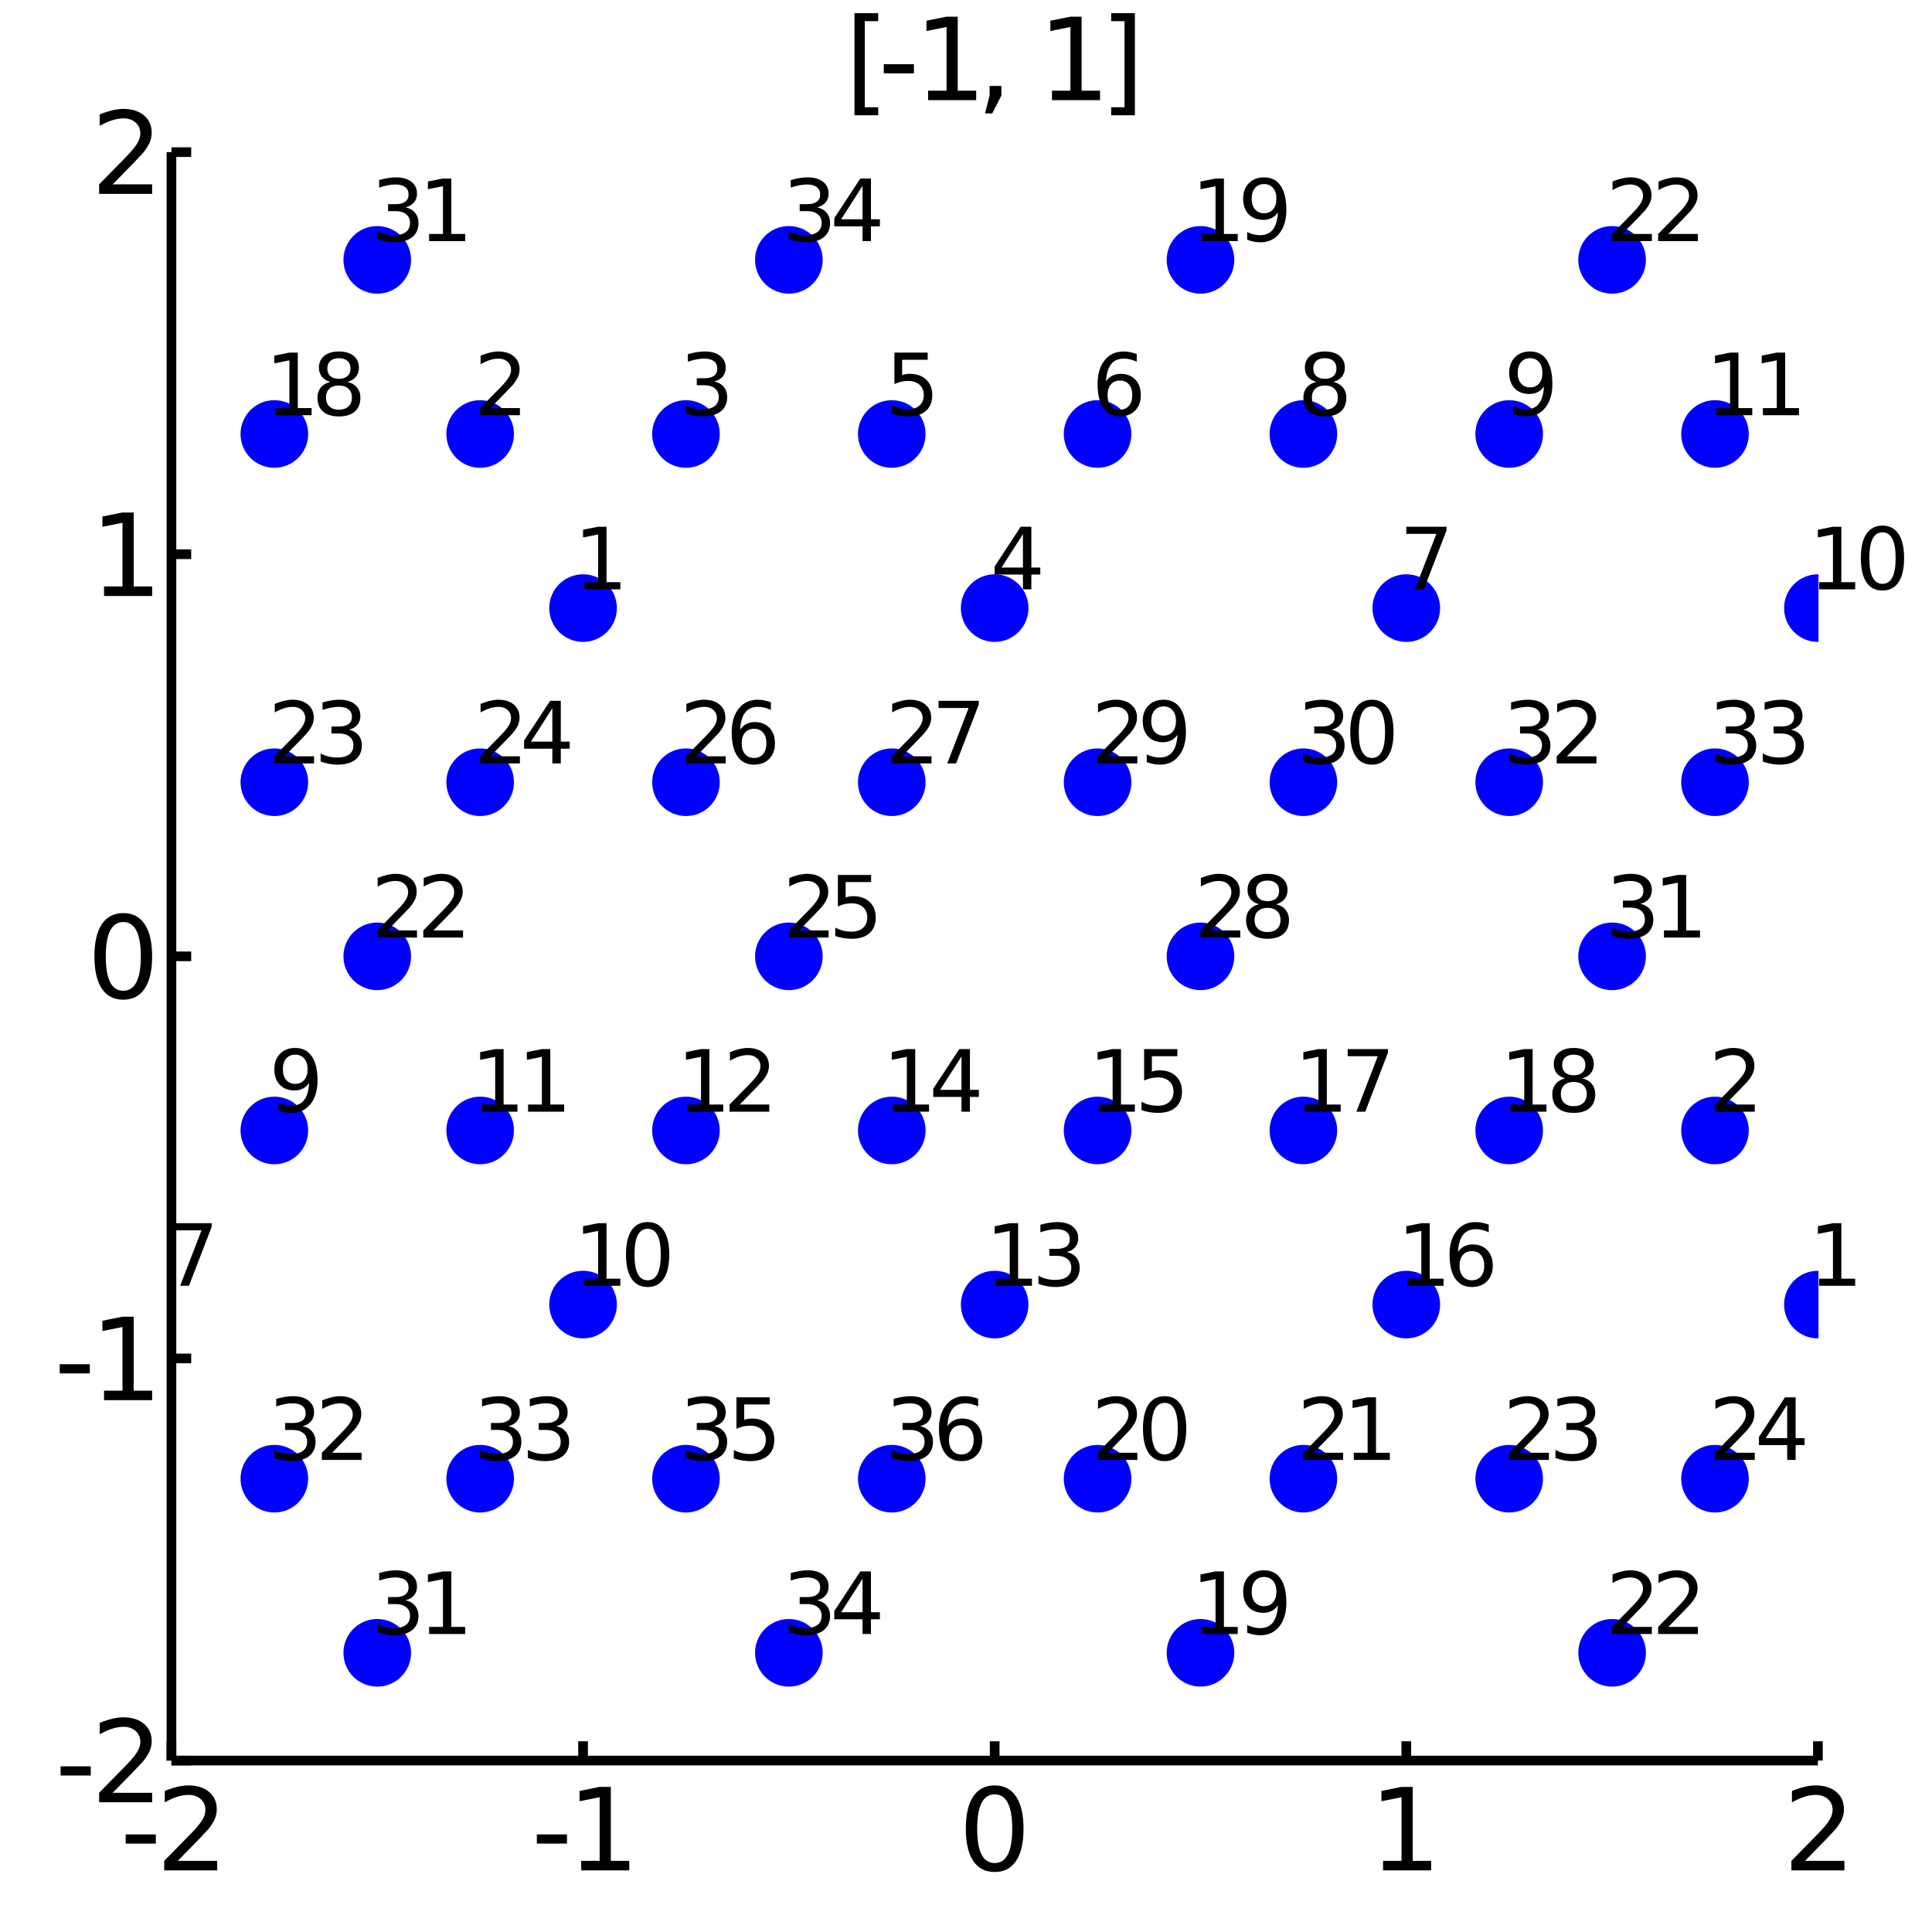 <?xml version="1.0" encoding="utf-8"?>
<svg xmlns="http://www.w3.org/2000/svg" xmlns:xlink="http://www.w3.org/1999/xlink" width="200" height="200" viewBox="0 0 800 800">
<rect x="0" y="0" width="800" height="800" fill="#808080" stroke="none"/>
<defs>
  <clipPath id="clip3200">
    <rect x="0" y="0" width="800" height="800"/>
  </clipPath>
</defs>
<path clip-path="url(#clip3200)" d="
M0 800 L800 800 L800 0 L0 0  Z
  " fill="#ffffff" fill-rule="evenodd" fill-opacity="1"/>
<defs>
  <clipPath id="clip3201">
    <rect x="160" y="80" width="561" height="561"/>
  </clipPath>
</defs>
<path clip-path="url(#clip3200)" d="
M70.992 729.008 L752.756 729.008 L752.756 62.992 L70.992 62.992  Z
  " fill="#ffffff" fill-rule="evenodd" fill-opacity="1"/>
<defs>
  <clipPath id="clip3202">
    <rect x="70" y="62" width="683" height="667"/>
  </clipPath>
</defs>
<polyline clip-path="url(#clip3200)" style="stroke:#000000; stroke-width:4; stroke-opacity:1; fill:none" points="
  70.992,729.008 752.756,729.008 
  "/>
<polyline clip-path="url(#clip3200)" style="stroke:#000000; stroke-width:4; stroke-opacity:1; fill:none" points="
  70.992,729.008 70.992,62.992 
  "/>
<polyline clip-path="url(#clip3200)" style="stroke:#000000; stroke-width:4; stroke-opacity:1; fill:none" points="
  70.992,729.008 70.992,721.016 
  "/>
<polyline clip-path="url(#clip3200)" style="stroke:#000000; stroke-width:4; stroke-opacity:1; fill:none" points="
  241.433,729.008 241.433,721.016 
  "/>
<polyline clip-path="url(#clip3200)" style="stroke:#000000; stroke-width:4; stroke-opacity:1; fill:none" points="
  411.874,729.008 411.874,721.016 
  "/>
<polyline clip-path="url(#clip3200)" style="stroke:#000000; stroke-width:4; stroke-opacity:1; fill:none" points="
  582.315,729.008 582.315,721.016 
  "/>
<polyline clip-path="url(#clip3200)" style="stroke:#000000; stroke-width:4; stroke-opacity:1; fill:none" points="
  752.756,729.008 752.756,721.016 
  "/>
<polyline clip-path="url(#clip3200)" style="stroke:#000000; stroke-width:4; stroke-opacity:1; fill:none" points="
  70.992,729.008 79.173,729.008 
  "/>
<polyline clip-path="url(#clip3200)" style="stroke:#000000; stroke-width:4; stroke-opacity:1; fill:none" points="
  70.992,562.504 79.173,562.504 
  "/>
<polyline clip-path="url(#clip3200)" style="stroke:#000000; stroke-width:4; stroke-opacity:1; fill:none" points="
  70.992,396 79.173,396 
  "/>
<polyline clip-path="url(#clip3200)" style="stroke:#000000; stroke-width:4; stroke-opacity:1; fill:none" points="
  70.992,229.496 79.173,229.496 
  "/>
<polyline clip-path="url(#clip3200)" style="stroke:#000000; stroke-width:4; stroke-opacity:1; fill:none" points="
  70.992,62.992 79.173,62.992 
  "/>
<path clip-path="url(#clip3200)" d="M 0 0 M52.045 759.596 L64.522 759.596 L64.522 763.392 L52.045 763.392 L52.045 759.596 Z" fill="#000000" fill-rule="evenodd" fill-opacity="1" /><path clip-path="url(#clip3200)" d="M 0 0 M73.619 770.545 L89.939 770.545 L89.939 774.48 L67.995 774.48 L67.995 770.545 Q70.656 767.79 75.24 763.16 Q79.846 758.508 81.027 757.165 Q83.272 754.642 84.152 752.906 Q85.055 751.147 85.055 749.457 Q85.055 746.702 83.11 744.966 Q81.189 743.23 78.087 743.23 Q75.888 743.23 73.434 743.994 Q71.004 744.758 68.226 746.309 L68.226 741.587 Q71.05 740.452 73.504 739.874 Q75.957 739.295 77.994 739.295 Q83.365 739.295 86.559 741.98 Q89.754 744.665 89.754 749.156 Q89.754 751.286 88.943 753.207 Q88.156 755.105 86.05 757.698 Q85.471 758.369 82.369 761.586 Q79.267 764.781 73.619 770.545 Z" fill="#000000" fill-rule="evenodd" fill-opacity="1" /><path clip-path="url(#clip3200)" d="M 0 0 M222.301 759.596 L234.778 759.596 L234.778 763.392 L222.301 763.392 L222.301 759.596 Z" fill="#000000" fill-rule="evenodd" fill-opacity="1" /><path clip-path="url(#clip3200)" d="M 0 0 M240.658 770.545 L248.296 770.545 L248.296 744.179 L239.986 745.846 L239.986 741.587 L248.25 739.92 L252.926 739.92 L252.926 770.545 L260.565 770.545 L260.565 774.48 L240.658 774.48 L240.658 770.545 Z" fill="#000000" fill-rule="evenodd" fill-opacity="1" /><path clip-path="url(#clip3200)" d="M 0 0 M411.874 742.999 Q408.263 742.999 406.434 746.563 Q404.629 750.105 404.629 757.235 Q404.629 764.341 406.434 767.906 Q408.263 771.447 411.874 771.447 Q415.508 771.447 417.314 767.906 Q419.142 764.341 419.142 757.235 Q419.142 750.105 417.314 746.563 Q415.508 742.999 411.874 742.999 M411.874 739.295 Q417.684 739.295 420.74 743.901 Q423.818 748.485 423.818 757.235 Q423.818 765.961 420.74 770.568 Q417.684 775.151 411.874 775.151 Q406.064 775.151 402.985 770.568 Q399.93 765.961 399.93 757.235 Q399.93 748.485 402.985 743.901 Q406.064 739.295 411.874 739.295 Z" fill="#000000" fill-rule="evenodd" fill-opacity="1" /><path clip-path="url(#clip3200)" d="M 0 0 M572.697 770.545 L580.336 770.545 L580.336 744.179 L572.026 745.846 L572.026 741.587 L580.29 739.92 L584.965 739.92 L584.965 770.545 L592.604 770.545 L592.604 774.48 L572.697 774.48 L572.697 770.545 Z" fill="#000000" fill-rule="evenodd" fill-opacity="1" /><path clip-path="url(#clip3200)" d="M 0 0 M747.409 770.545 L763.728 770.545 L763.728 774.48 L741.784 774.48 L741.784 770.545 Q744.446 767.79 749.029 763.16 Q753.636 758.508 754.816 757.165 Q757.061 754.642 757.941 752.906 Q758.844 751.147 758.844 749.457 Q758.844 746.702 756.899 744.966 Q754.978 743.23 751.876 743.23 Q749.677 743.23 747.224 743.994 Q744.793 744.758 742.015 746.309 L742.015 741.587 Q744.839 740.452 747.293 739.874 Q749.747 739.295 751.784 739.295 Q757.154 739.295 760.348 741.98 Q763.543 744.665 763.543 749.156 Q763.543 751.286 762.733 753.207 Q761.946 755.105 759.839 757.698 Q759.261 758.369 756.159 761.586 Q753.057 764.781 747.409 770.545 Z" fill="#000000" fill-rule="evenodd" fill-opacity="1" /><path clip-path="url(#clip3200)" d="M 0 0 M25.099 731.404 L37.576 731.404 L37.576 735.2 L25.099 735.2 L25.099 731.404 Z" fill="#000000" fill-rule="evenodd" fill-opacity="1" /><path clip-path="url(#clip3200)" d="M 0 0 M46.673 742.353 L62.992 742.353 L62.992 746.288 L41.048 746.288 L41.048 742.353 Q43.71 739.598 48.293 734.968 Q52.9 730.316 54.08 728.973 Q56.325 726.45 57.205 724.714 Q58.108 722.955 58.108 721.265 Q58.108 718.51 56.163 716.774 Q54.242 715.038 51.14 715.038 Q48.941 715.038 46.488 715.802 Q44.057 716.566 41.279 718.117 L41.279 713.395 Q44.103 712.26 46.557 711.682 Q49.011 711.103 51.048 711.103 Q56.418 711.103 59.612 713.788 Q62.807 716.473 62.807 720.964 Q62.807 723.094 61.997 725.015 Q61.21 726.913 59.103 729.506 Q58.525 730.177 55.423 733.394 Q52.321 736.589 46.673 742.353 Z" fill="#000000" fill-rule="evenodd" fill-opacity="1" /><path clip-path="url(#clip3200)" d="M 0 0 M24.728 564.9 L37.205 564.9 L37.205 568.696 L24.728 568.696 L24.728 564.9 Z" fill="#000000" fill-rule="evenodd" fill-opacity="1" /><path clip-path="url(#clip3200)" d="M 0 0 M43.085 575.849 L50.724 575.849 L50.724 549.483 L42.413 551.15 L42.413 546.891 L50.677 545.224 L55.353 545.224 L55.353 575.849 L62.992 575.849 L62.992 579.784 L43.085 579.784 L43.085 575.849 Z" fill="#000000" fill-rule="evenodd" fill-opacity="1" /><path clip-path="url(#clip3200)" d="M 0 0 M51.048 381.799 Q47.437 381.799 45.608 385.363 Q43.802 388.905 43.802 396.035 Q43.802 403.141 45.608 406.706 Q47.437 410.248 51.048 410.248 Q54.682 410.248 56.487 406.706 Q58.316 403.141 58.316 396.035 Q58.316 388.905 56.487 385.363 Q54.682 381.799 51.048 381.799 M51.048 378.095 Q56.858 378.095 59.913 382.701 Q62.992 387.285 62.992 396.035 Q62.992 404.762 59.913 409.368 Q56.858 413.951 51.048 413.951 Q45.238 413.951 42.159 409.368 Q39.103 404.762 39.103 396.035 Q39.103 387.285 42.159 382.701 Q45.238 378.095 51.048 378.095 Z" fill="#000000" fill-rule="evenodd" fill-opacity="1" /><path clip-path="url(#clip3200)" d="M 0 0 M43.085 242.841 L50.724 242.841 L50.724 216.475 L42.413 218.142 L42.413 213.883 L50.677 212.216 L55.353 212.216 L55.353 242.841 L62.992 242.841 L62.992 246.776 L43.085 246.776 L43.085 242.841 Z" fill="#000000" fill-rule="evenodd" fill-opacity="1" /><path clip-path="url(#clip3200)" d="M 0 0 M46.673 76.337 L62.992 76.337 L62.992 80.272 L41.048 80.272 L41.048 76.337 Q43.71 73.582 48.293 68.953 Q52.9 64.3 54.08 62.957 Q56.325 60.434 57.205 58.698 Q58.108 56.939 58.108 55.249 Q58.108 52.495 56.163 50.758 Q54.242 49.022 51.14 49.022 Q48.941 49.022 46.488 49.786 Q44.057 50.55 41.279 52.101 L41.279 47.379 Q44.103 46.245 46.557 45.666 Q49.011 45.087 51.048 45.087 Q56.418 45.087 59.612 47.772 Q62.807 50.458 62.807 54.948 Q62.807 57.078 61.997 58.999 Q61.21 60.897 59.103 63.49 Q58.525 64.161 55.423 67.379 Q52.321 70.573 46.673 76.337 Z" fill="#000000" fill-rule="evenodd" fill-opacity="1" /><path clip-path="url(#clip3200)" d="M 0 0 M353.819 5.454 L363.634 5.454 L363.634 8.764 L358.078 8.764 L358.078 44.412 L363.634 44.412 L363.634 47.722 L353.819 47.722 L353.819 5.454 Z" fill="#000000" fill-rule="evenodd" fill-opacity="1" /><path clip-path="url(#clip3200)" d="M 0 0 M365.948 26.588 L378.425 26.588 L378.425 30.384 L365.948 30.384 L365.948 26.588 Z" fill="#000000" fill-rule="evenodd" fill-opacity="1" /><path clip-path="url(#clip3200)" d="M 0 0 M384.305 37.537 L391.944 37.537 L391.944 11.171 L383.633 12.838 L383.633 8.579 L391.897 6.912 L396.573 6.912 L396.573 37.537 L404.212 37.537 L404.212 41.472 L384.305 41.472 L384.305 37.537 Z" fill="#000000" fill-rule="evenodd" fill-opacity="1" /><path clip-path="url(#clip3200)" d="M 0 0 M409.768 35.592 L414.652 35.592 L414.652 39.574 L410.856 46.981 L407.869 46.981 L409.768 39.574 L409.768 35.592 Z" fill="#000000" fill-rule="evenodd" fill-opacity="1" /><path clip-path="url(#clip3200)" d="M 0 0 M435.601 37.537 L443.24 37.537 L443.24 11.171 L434.929 12.838 L434.929 8.579 L443.193 6.912 L447.869 6.912 L447.869 37.537 L455.508 37.537 L455.508 41.472 L435.601 41.472 L435.601 37.537 Z" fill="#000000" fill-rule="evenodd" fill-opacity="1" /><path clip-path="url(#clip3200)" d="M 0 0 M469.929 5.454 L469.929 47.722 L460.114 47.722 L460.114 44.412 L465.647 44.412 L465.647 8.764 L460.114 8.764 L460.114 5.454 L469.929 5.454 Z" fill="#000000" fill-rule="evenodd" fill-opacity="1" /><circle clip-path="url(#clip3202)" cx="411.874" cy="540.197" r="14" fill="#0000ff" fill-rule="evenodd" fill-opacity="1" stroke="none"/>
<circle clip-path="url(#clip3202)" cx="369.264" cy="468.098" r="14" fill="#0000ff" fill-rule="evenodd" fill-opacity="1" stroke="none"/>
<circle clip-path="url(#clip3202)" cx="454.484" cy="468.098" r="14" fill="#0000ff" fill-rule="evenodd" fill-opacity="1" stroke="none"/>
<circle clip-path="url(#clip3202)" cx="582.315" cy="540.197" r="14" fill="#0000ff" fill-rule="evenodd" fill-opacity="1" stroke="none"/>
<circle clip-path="url(#clip3202)" cx="539.705" cy="468.098" r="14" fill="#0000ff" fill-rule="evenodd" fill-opacity="1" stroke="none"/>
<circle clip-path="url(#clip3202)" cx="624.925" cy="468.098" r="14" fill="#0000ff" fill-rule="evenodd" fill-opacity="1" stroke="none"/>
<circle clip-path="url(#clip3202)" cx="497.094" cy="684.393" r="14" fill="#0000ff" fill-rule="evenodd" fill-opacity="1" stroke="none"/>
<circle clip-path="url(#clip3202)" cx="454.484" cy="612.295" r="14" fill="#0000ff" fill-rule="evenodd" fill-opacity="1" stroke="none"/>
<circle clip-path="url(#clip3202)" cx="539.705" cy="612.295" r="14" fill="#0000ff" fill-rule="evenodd" fill-opacity="1" stroke="none"/>
<circle clip-path="url(#clip3202)" cx="667.535" cy="684.393" r="14" fill="#0000ff" fill-rule="evenodd" fill-opacity="1" stroke="none"/>
<circle clip-path="url(#clip3202)" cx="624.925" cy="612.295" r="14" fill="#0000ff" fill-rule="evenodd" fill-opacity="1" stroke="none"/>
<circle clip-path="url(#clip3202)" cx="710.146" cy="612.295" r="14" fill="#0000ff" fill-rule="evenodd" fill-opacity="1" stroke="none"/>
<circle clip-path="url(#clip3202)" cx="156.213" cy="684.393" r="14" fill="#0000ff" fill-rule="evenodd" fill-opacity="1" stroke="none"/>
<circle clip-path="url(#clip3202)" cx="113.602" cy="612.295" r="14" fill="#0000ff" fill-rule="evenodd" fill-opacity="1" stroke="none"/>
<circle clip-path="url(#clip3202)" cx="198.823" cy="612.295" r="14" fill="#0000ff" fill-rule="evenodd" fill-opacity="1" stroke="none"/>
<circle clip-path="url(#clip3202)" cx="326.654" cy="684.393" r="14" fill="#0000ff" fill-rule="evenodd" fill-opacity="1" stroke="none"/>
<circle clip-path="url(#clip3202)" cx="284.043" cy="612.295" r="14" fill="#0000ff" fill-rule="evenodd" fill-opacity="1" stroke="none"/>
<circle clip-path="url(#clip3202)" cx="369.264" cy="612.295" r="14" fill="#0000ff" fill-rule="evenodd" fill-opacity="1" stroke="none"/>
<path clip-path="url(#clip3200)" d="M 0 0 M412.377 529.469 L418.107 529.469 L418.107 509.695 L411.874 510.945 L411.874 507.751 L418.072 506.501 L421.579 506.501 L421.579 529.469 L427.308 529.469 L427.308 532.421 L412.377 532.421 L412.377 529.469 Z" fill="#000000" fill-rule="evenodd" fill-opacity="1" /><path clip-path="url(#clip3200)" d="M 0 0 M441.735 518.445 Q444.252 518.983 445.659 520.685 Q447.082 522.386 447.082 524.886 Q447.082 528.723 444.443 530.823 Q441.804 532.924 436.943 532.924 Q435.311 532.924 433.575 532.594 Q431.857 532.282 430.016 531.639 L430.016 528.254 Q431.475 529.105 433.211 529.539 Q434.947 529.973 436.839 529.973 Q440.138 529.973 441.856 528.671 Q443.593 527.369 443.593 524.886 Q443.593 522.594 441.978 521.31 Q440.381 520.008 437.516 520.008 L434.495 520.008 L434.495 517.126 L437.655 517.126 Q440.242 517.126 441.613 516.101 Q442.985 515.06 442.985 513.115 Q442.985 511.119 441.561 510.06 Q440.155 508.983 437.516 508.983 Q436.075 508.983 434.426 509.296 Q432.777 509.608 430.798 510.268 L430.798 507.143 Q432.794 506.587 434.53 506.31 Q436.284 506.032 437.829 506.032 Q441.822 506.032 444.148 507.855 Q446.475 509.66 446.475 512.751 Q446.475 514.903 445.242 516.396 Q444.009 517.872 441.735 518.445 Z" fill="#000000" fill-rule="evenodd" fill-opacity="1" /><path clip-path="url(#clip3200)" d="M 0 0 M369.767 457.371 L375.496 457.371 L375.496 437.597 L369.264 438.847 L369.264 435.652 L375.462 434.402 L378.969 434.402 L378.969 457.371 L384.698 457.371 L384.698 460.322 L369.767 460.322 L369.767 457.371 Z" fill="#000000" fill-rule="evenodd" fill-opacity="1" /><path clip-path="url(#clip3200)" d="M 0 0 M398.135 437.458 L389.281 451.295 L398.135 451.295 L398.135 437.458 M397.215 434.402 L401.625 434.402 L401.625 451.295 L405.323 451.295 L405.323 454.211 L401.625 454.211 L401.625 460.322 L398.135 460.322 L398.135 454.211 L386.434 454.211 L386.434 450.826 L397.215 434.402 Z" fill="#000000" fill-rule="evenodd" fill-opacity="1" /><path clip-path="url(#clip3200)" d="M 0 0 M454.988 457.371 L460.717 457.371 L460.717 437.597 L454.484 438.847 L454.484 435.652 L460.682 434.402 L464.189 434.402 L464.189 457.371 L469.918 457.371 L469.918 460.322 L454.988 460.322 L454.988 457.371 Z" fill="#000000" fill-rule="evenodd" fill-opacity="1" /><path clip-path="url(#clip3200)" d="M 0 0 M473.755 434.402 L487.522 434.402 L487.522 437.354 L476.967 437.354 L476.967 443.708 Q477.731 443.447 478.495 443.326 Q479.258 443.187 480.022 443.187 Q484.363 443.187 486.897 445.565 Q489.432 447.944 489.432 452.006 Q489.432 456.19 486.828 458.517 Q484.224 460.826 479.484 460.826 Q477.852 460.826 476.151 460.548 Q474.467 460.27 472.661 459.715 L472.661 456.19 Q474.224 457.041 475.89 457.458 Q477.557 457.874 479.415 457.874 Q482.418 457.874 484.172 456.295 Q485.925 454.715 485.925 452.006 Q485.925 449.298 484.172 447.718 Q482.418 446.138 479.415 446.138 Q478.008 446.138 476.602 446.451 Q475.213 446.763 473.755 447.423 L473.755 434.402 Z" fill="#000000" fill-rule="evenodd" fill-opacity="1" /><path clip-path="url(#clip3200)" d="M 0 0 M582.818 529.469 L588.548 529.469 L588.548 509.695 L582.315 510.945 L582.315 507.751 L588.513 506.501 L592.02 506.501 L592.02 529.469 L597.749 529.469 L597.749 532.421 L582.818 532.421 L582.818 529.469 Z" fill="#000000" fill-rule="evenodd" fill-opacity="1" /><path clip-path="url(#clip3200)" d="M 0 0 M609.485 518.063 Q607.124 518.063 605.735 519.678 Q604.363 521.292 604.363 524.105 Q604.363 526.9 605.735 528.532 Q607.124 530.146 609.485 530.146 Q611.846 530.146 613.218 528.532 Q614.606 526.9 614.606 524.105 Q614.606 521.292 613.218 519.678 Q611.846 518.063 609.485 518.063 M616.447 507.074 L616.447 510.268 Q615.127 509.643 613.773 509.313 Q612.436 508.983 611.117 508.983 Q607.645 508.983 605.804 511.327 Q603.982 513.671 603.721 518.41 Q604.745 516.9 606.291 516.101 Q607.836 515.285 609.693 515.285 Q613.6 515.285 615.856 517.664 Q618.131 520.025 618.131 524.105 Q618.131 528.098 615.77 530.511 Q613.409 532.924 609.485 532.924 Q604.988 532.924 602.61 529.487 Q600.232 526.032 600.232 519.487 Q600.232 513.341 603.148 509.695 Q606.065 506.032 610.978 506.032 Q612.297 506.032 613.634 506.292 Q614.988 506.553 616.447 507.074 Z" fill="#000000" fill-rule="evenodd" fill-opacity="1" /><path clip-path="url(#clip3200)" d="M 0 0 M540.208 457.371 L545.937 457.371 L545.937 437.597 L539.705 438.847 L539.705 435.652 L545.903 434.402 L549.41 434.402 L549.41 457.371 L555.139 457.371 L555.139 460.322 L540.208 460.322 L540.208 457.371 Z" fill="#000000" fill-rule="evenodd" fill-opacity="1" /><path clip-path="url(#clip3200)" d="M 0 0 M558.055 434.402 L574.722 434.402 L574.722 435.895 L565.312 460.322 L561.649 460.322 L570.503 437.354 L558.055 437.354 L558.055 434.402 Z" fill="#000000" fill-rule="evenodd" fill-opacity="1" /><path clip-path="url(#clip3200)" d="M 0 0 M625.429 457.371 L631.158 457.371 L631.158 437.597 L624.925 438.847 L624.925 435.652 L631.123 434.402 L634.63 434.402 L634.63 457.371 L640.359 457.371 L640.359 460.322 L625.429 460.322 L625.429 457.371 Z" fill="#000000" fill-rule="evenodd" fill-opacity="1" /><path clip-path="url(#clip3200)" d="M 0 0 M651.661 448.013 Q649.161 448.013 647.72 449.35 Q646.297 450.687 646.297 453.031 Q646.297 455.374 647.72 456.711 Q649.161 458.048 651.661 458.048 Q654.161 458.048 655.602 456.711 Q657.043 455.357 657.043 453.031 Q657.043 450.687 655.602 449.35 Q654.179 448.013 651.661 448.013 M648.154 446.52 Q645.897 445.965 644.63 444.42 Q643.38 442.874 643.38 440.652 Q643.38 437.545 645.585 435.739 Q647.807 433.934 651.661 433.934 Q655.533 433.934 657.738 435.739 Q659.942 437.545 659.942 440.652 Q659.942 442.874 658.675 444.42 Q657.425 445.965 655.185 446.52 Q657.72 447.111 659.126 448.829 Q660.55 450.548 660.55 453.031 Q660.55 456.798 658.241 458.812 Q655.949 460.826 651.661 460.826 Q647.373 460.826 645.064 458.812 Q642.772 456.798 642.772 453.031 Q642.772 450.548 644.196 448.829 Q645.62 447.111 648.154 446.52 M646.87 440.982 Q646.87 442.996 648.12 444.124 Q649.387 445.253 651.661 445.253 Q653.918 445.253 655.185 444.124 Q656.47 442.996 656.47 440.982 Q656.47 438.968 655.185 437.84 Q653.918 436.711 651.661 436.711 Q649.387 436.711 648.12 437.84 Q646.87 438.968 646.87 440.982 Z" fill="#000000" fill-rule="evenodd" fill-opacity="1" /><path clip-path="url(#clip3200)" d="M 0 0 M497.598 673.666 L503.327 673.666 L503.327 653.892 L497.094 655.142 L497.094 651.947 L503.292 650.697 L506.799 650.697 L506.799 673.666 L512.528 673.666 L512.528 676.617 L497.598 676.617 L497.598 673.666 Z" fill="#000000" fill-rule="evenodd" fill-opacity="1" /><path clip-path="url(#clip3200)" d="M 0 0 M516.435 676.079 L516.435 672.885 Q517.754 673.51 519.108 673.84 Q520.462 674.169 521.764 674.169 Q525.237 674.169 527.06 671.843 Q528.9 669.499 529.16 664.742 Q528.153 666.235 526.608 667.034 Q525.063 667.833 523.188 667.833 Q519.299 667.833 517.025 665.489 Q514.768 663.128 514.768 659.048 Q514.768 655.055 517.129 652.642 Q519.49 650.229 523.414 650.229 Q527.91 650.229 530.271 653.683 Q532.65 657.121 532.65 663.683 Q532.65 669.812 529.733 673.475 Q526.834 677.121 521.921 677.121 Q520.601 677.121 519.247 676.86 Q517.893 676.6 516.435 676.079 M523.414 665.09 Q525.775 665.09 527.146 663.475 Q528.535 661.86 528.535 659.048 Q528.535 656.253 527.146 654.638 Q525.775 653.006 523.414 653.006 Q521.053 653.006 519.664 654.638 Q518.292 656.253 518.292 659.048 Q518.292 661.86 519.664 663.475 Q521.053 665.09 523.414 665.09 Z" fill="#000000" fill-rule="evenodd" fill-opacity="1" /><path clip-path="url(#clip3200)" d="M 0 0 M458.703 601.568 L470.942 601.568 L470.942 604.519 L454.484 604.519 L454.484 601.568 Q456.481 599.502 459.918 596.029 Q463.373 592.54 464.259 591.533 Q465.943 589.641 466.602 588.338 Q467.279 587.019 467.279 585.752 Q467.279 583.686 465.821 582.384 Q464.38 581.082 462.054 581.082 Q460.404 581.082 458.564 581.654 Q456.741 582.227 454.658 583.391 L454.658 579.849 Q456.776 578.998 458.616 578.564 Q460.456 578.13 461.984 578.13 Q466.012 578.13 468.408 580.144 Q470.804 582.158 470.804 585.526 Q470.804 587.123 470.196 588.564 Q469.606 589.988 468.026 591.932 Q467.592 592.436 465.265 594.849 Q462.939 597.245 458.703 601.568 Z" fill="#000000" fill-rule="evenodd" fill-opacity="1" /><path clip-path="url(#clip3200)" d="M 0 0 M482.245 580.908 Q479.536 580.908 478.165 583.582 Q476.811 586.238 476.811 591.585 Q476.811 596.915 478.165 599.588 Q479.536 602.245 482.245 602.245 Q484.97 602.245 486.324 599.588 Q487.696 596.915 487.696 591.585 Q487.696 586.238 486.324 583.582 Q484.97 580.908 482.245 580.908 M482.245 578.13 Q486.602 578.13 488.894 581.585 Q491.203 585.023 491.203 591.585 Q491.203 598.13 488.894 601.585 Q486.602 605.022 482.245 605.022 Q477.887 605.022 475.578 601.585 Q473.286 598.13 473.286 591.585 Q473.286 585.023 475.578 581.585 Q477.887 578.13 482.245 578.13 Z" fill="#000000" fill-rule="evenodd" fill-opacity="1" /><path clip-path="url(#clip3200)" d="M 0 0 M543.923 601.568 L556.163 601.568 L556.163 604.519 L539.705 604.519 L539.705 601.568 Q541.701 599.502 545.139 596.029 Q548.594 592.54 549.479 591.533 Q551.163 589.641 551.823 588.338 Q552.5 587.019 552.5 585.752 Q552.5 583.686 551.041 582.384 Q549.601 581.082 547.274 581.082 Q545.625 581.082 543.785 581.654 Q541.962 582.227 539.878 583.391 L539.878 579.849 Q541.996 578.998 543.837 578.564 Q545.677 578.13 547.205 578.13 Q551.232 578.13 553.628 580.144 Q556.024 582.158 556.024 585.526 Q556.024 587.123 555.416 588.564 Q554.826 589.988 553.246 591.932 Q552.812 592.436 550.486 594.849 Q548.16 597.245 543.923 601.568 Z" fill="#000000" fill-rule="evenodd" fill-opacity="1" /><path clip-path="url(#clip3200)" d="M 0 0 M560.573 601.568 L566.302 601.568 L566.302 581.793 L560.069 583.043 L560.069 579.849 L566.267 578.599 L569.774 578.599 L569.774 601.568 L575.503 601.568 L575.503 604.519 L560.573 604.519 L560.573 601.568 Z" fill="#000000" fill-rule="evenodd" fill-opacity="1" /><path clip-path="url(#clip3200)" d="M 0 0 M671.754 673.666 L683.994 673.666 L683.994 676.617 L667.535 676.617 L667.535 673.666 Q669.532 671.6 672.969 668.128 Q676.424 664.638 677.31 663.631 Q678.994 661.739 679.653 660.437 Q680.331 659.117 680.331 657.85 Q680.331 655.784 678.872 654.482 Q677.431 653.18 675.105 653.18 Q673.456 653.18 671.615 653.753 Q669.792 654.326 667.709 655.489 L667.709 651.947 Q669.827 651.097 671.667 650.663 Q673.508 650.229 675.035 650.229 Q679.063 650.229 681.459 652.242 Q683.855 654.256 683.855 657.624 Q683.855 659.222 683.247 660.663 Q682.657 662.086 681.077 664.031 Q680.643 664.534 678.317 666.947 Q675.99 669.343 671.754 673.666 Z" fill="#000000" fill-rule="evenodd" fill-opacity="1" /><path clip-path="url(#clip3200)" d="M 0 0 M690.817 673.666 L703.056 673.666 L703.056 676.617 L686.598 676.617 L686.598 673.666 Q688.594 671.6 692.032 668.128 Q695.487 664.638 696.372 663.631 Q698.056 661.739 698.716 660.437 Q699.393 659.117 699.393 657.85 Q699.393 655.784 697.935 654.482 Q696.494 653.18 694.167 653.18 Q692.518 653.18 690.678 653.753 Q688.855 654.326 686.771 655.489 L686.771 651.947 Q688.889 651.097 690.73 650.663 Q692.57 650.229 694.098 650.229 Q698.126 650.229 700.521 652.242 Q702.917 654.256 702.917 657.624 Q702.917 659.222 702.31 660.663 Q701.719 662.086 700.139 664.031 Q699.705 664.534 697.379 666.947 Q695.053 669.343 690.817 673.666 Z" fill="#000000" fill-rule="evenodd" fill-opacity="1" /><path clip-path="url(#clip3200)" d="M 0 0 M629.144 601.568 L641.383 601.568 L641.383 604.519 L624.925 604.519 L624.925 601.568 Q626.922 599.502 630.359 596.029 Q633.814 592.54 634.699 591.533 Q636.383 589.641 637.043 588.338 Q637.72 587.019 637.72 585.752 Q637.72 583.686 636.262 582.384 Q634.821 581.082 632.495 581.082 Q630.845 581.082 629.005 581.654 Q627.182 582.227 625.099 583.391 L625.099 579.849 Q627.217 578.998 629.057 578.564 Q630.897 578.13 632.425 578.13 Q636.453 578.13 638.849 580.144 Q641.245 582.158 641.245 585.526 Q641.245 587.123 640.637 588.564 Q640.047 589.988 638.467 591.932 Q638.033 592.436 635.706 594.849 Q633.38 597.245 629.144 601.568 Z" fill="#000000" fill-rule="evenodd" fill-opacity="1" /><path clip-path="url(#clip3200)" d="M 0 0 M655.81 590.543 Q658.328 591.082 659.734 592.783 Q661.158 594.484 661.158 596.984 Q661.158 600.821 658.519 602.922 Q655.88 605.022 651.019 605.022 Q649.387 605.022 647.651 604.693 Q645.932 604.38 644.092 603.738 L644.092 600.352 Q645.55 601.203 647.286 601.637 Q649.022 602.071 650.915 602.071 Q654.213 602.071 655.932 600.769 Q657.668 599.467 657.668 596.984 Q657.668 594.693 656.054 593.408 Q654.456 592.106 651.592 592.106 L648.571 592.106 L648.571 589.224 L651.731 589.224 Q654.317 589.224 655.689 588.2 Q657.06 587.158 657.06 585.214 Q657.06 583.217 655.637 582.158 Q654.231 581.082 651.592 581.082 Q650.151 581.082 648.501 581.394 Q646.852 581.707 644.873 582.366 L644.873 579.241 Q646.87 578.686 648.606 578.408 Q650.359 578.13 651.904 578.13 Q655.897 578.13 658.224 579.953 Q660.55 581.759 660.55 584.849 Q660.55 587.002 659.317 588.495 Q658.085 589.97 655.81 590.543 Z" fill="#000000" fill-rule="evenodd" fill-opacity="1" /><path clip-path="url(#clip3200)" d="M 0 0 M714.364 601.568 L726.604 601.568 L726.604 604.519 L710.146 604.519 L710.146 601.568 Q712.142 599.502 715.58 596.029 Q719.035 592.54 719.92 591.533 Q721.604 589.641 722.264 588.338 Q722.941 587.019 722.941 585.752 Q722.941 583.686 721.482 582.384 Q720.041 581.082 717.715 581.082 Q716.066 581.082 714.226 581.654 Q712.403 582.227 710.319 583.391 L710.319 579.849 Q712.437 578.998 714.278 578.564 Q716.118 578.13 717.646 578.13 Q721.673 578.13 724.069 580.144 Q726.465 582.158 726.465 585.526 Q726.465 587.123 725.857 588.564 Q725.267 589.988 723.687 591.932 Q723.253 592.436 720.927 594.849 Q718.6 597.245 714.364 601.568 Z" fill="#000000" fill-rule="evenodd" fill-opacity="1" /><path clip-path="url(#clip3200)" d="M 0 0 M740.041 581.654 L731.187 595.491 L740.041 595.491 L740.041 581.654 M739.121 578.599 L743.531 578.599 L743.531 595.491 L747.229 595.491 L747.229 598.408 L743.531 598.408 L743.531 604.519 L740.041 604.519 L740.041 598.408 L728.34 598.408 L728.34 595.022 L739.121 578.599 Z" fill="#000000" fill-rule="evenodd" fill-opacity="1" /><path clip-path="url(#clip3200)" d="M 0 0 M167.931 662.642 Q170.449 663.18 171.855 664.881 Q173.278 666.583 173.278 669.083 Q173.278 672.919 170.64 675.02 Q168.001 677.121 163.14 677.121 Q161.508 677.121 159.772 676.791 Q158.053 676.478 156.213 675.836 L156.213 672.451 Q157.671 673.301 159.407 673.735 Q161.143 674.169 163.035 674.169 Q166.334 674.169 168.053 672.867 Q169.789 671.565 169.789 669.083 Q169.789 666.791 168.174 665.506 Q166.577 664.204 163.713 664.204 L160.692 664.204 L160.692 661.322 L163.851 661.322 Q166.438 661.322 167.81 660.298 Q169.181 659.256 169.181 657.312 Q169.181 655.315 167.758 654.256 Q166.351 653.18 163.713 653.18 Q162.272 653.18 160.622 653.492 Q158.973 653.805 156.994 654.465 L156.994 651.34 Q158.99 650.784 160.726 650.506 Q162.48 650.229 164.025 650.229 Q168.018 650.229 170.344 652.051 Q172.671 653.857 172.671 656.947 Q172.671 659.1 171.438 660.593 Q170.206 662.069 167.931 662.642 Z" fill="#000000" fill-rule="evenodd" fill-opacity="1" /><path clip-path="url(#clip3200)" d="M 0 0 M177.688 673.666 L183.417 673.666 L183.417 653.892 L177.185 655.142 L177.185 651.947 L183.383 650.697 L186.89 650.697 L186.89 673.666 L192.619 673.666 L192.619 676.617 L177.688 676.617 L177.688 673.666 Z" fill="#000000" fill-rule="evenodd" fill-opacity="1" /><path clip-path="url(#clip3200)" d="M 0 0 M125.321 590.543 Q127.838 591.082 129.245 592.783 Q130.668 594.484 130.668 596.984 Q130.668 600.821 128.029 602.922 Q125.39 605.022 120.529 605.022 Q118.897 605.022 117.161 604.693 Q115.443 604.38 113.602 603.738 L113.602 600.352 Q115.061 601.203 116.797 601.637 Q118.533 602.071 120.425 602.071 Q123.724 602.071 125.443 600.769 Q127.179 599.467 127.179 596.984 Q127.179 594.693 125.564 593.408 Q123.967 592.106 121.102 592.106 L118.082 592.106 L118.082 589.224 L121.241 589.224 Q123.828 589.224 125.2 588.2 Q126.571 587.158 126.571 585.214 Q126.571 583.217 125.147 582.158 Q123.741 581.082 121.102 581.082 Q119.661 581.082 118.012 581.394 Q116.363 581.707 114.384 582.366 L114.384 579.241 Q116.38 578.686 118.116 578.408 Q119.87 578.13 121.415 578.13 Q125.408 578.13 127.734 579.953 Q130.061 581.759 130.061 584.849 Q130.061 587.002 128.828 588.495 Q127.595 589.97 125.321 590.543 Z" fill="#000000" fill-rule="evenodd" fill-opacity="1" /><path clip-path="url(#clip3200)" d="M 0 0 M137.491 601.568 L149.731 601.568 L149.731 604.519 L133.272 604.519 L133.272 601.568 Q135.269 599.502 138.706 596.029 Q142.161 592.54 143.047 591.533 Q144.731 589.641 145.39 588.338 Q146.067 587.019 146.067 585.752 Q146.067 583.686 144.609 582.384 Q143.168 581.082 140.842 581.082 Q139.193 581.082 137.352 581.654 Q135.529 582.227 133.446 583.391 L133.446 579.849 Q135.564 578.998 137.404 578.564 Q139.245 578.13 140.772 578.13 Q144.8 578.13 147.196 580.144 Q149.592 582.158 149.592 585.526 Q149.592 587.123 148.984 588.564 Q148.394 589.988 146.814 591.932 Q146.38 592.436 144.054 594.849 Q141.727 597.245 137.491 601.568 Z" fill="#000000" fill-rule="evenodd" fill-opacity="1" /><path clip-path="url(#clip3200)" d="M 0 0 M210.542 590.543 Q213.059 591.082 214.465 592.783 Q215.889 594.484 215.889 596.984 Q215.889 600.821 213.25 602.922 Q210.611 605.022 205.75 605.022 Q204.118 605.022 202.382 604.693 Q200.663 604.38 198.823 603.738 L198.823 600.352 Q200.281 601.203 202.017 601.637 Q203.753 602.071 205.646 602.071 Q208.944 602.071 210.663 600.769 Q212.399 599.467 212.399 596.984 Q212.399 594.693 210.785 593.408 Q209.187 592.106 206.323 592.106 L203.302 592.106 L203.302 589.224 L206.462 589.224 Q209.048 589.224 210.42 588.2 Q211.792 587.158 211.792 585.214 Q211.792 583.217 210.368 582.158 Q208.962 581.082 206.323 581.082 Q204.882 581.082 203.233 581.394 Q201.583 581.707 199.604 582.366 L199.604 579.241 Q201.601 578.686 203.337 578.408 Q205.09 578.13 206.635 578.13 Q210.628 578.13 212.955 579.953 Q215.281 581.759 215.281 584.849 Q215.281 587.002 214.048 588.495 Q212.816 589.97 210.542 590.543 Z" fill="#000000" fill-rule="evenodd" fill-opacity="1" /><path clip-path="url(#clip3200)" d="M 0 0 M230.316 590.543 Q232.833 591.082 234.239 592.783 Q235.663 594.484 235.663 596.984 Q235.663 600.821 233.024 602.922 Q230.385 605.022 225.524 605.022 Q223.892 605.022 222.156 604.693 Q220.437 604.38 218.597 603.738 L218.597 600.352 Q220.055 601.203 221.791 601.637 Q223.528 602.071 225.42 602.071 Q228.719 602.071 230.437 600.769 Q232.173 599.467 232.173 596.984 Q232.173 594.693 230.559 593.408 Q228.962 592.106 226.097 592.106 L223.076 592.106 L223.076 589.224 L226.236 589.224 Q228.823 589.224 230.194 588.2 Q231.566 587.158 231.566 585.214 Q231.566 583.217 230.142 582.158 Q228.736 581.082 226.097 581.082 Q224.656 581.082 223.007 581.394 Q221.357 581.707 219.378 582.366 L219.378 579.241 Q221.375 578.686 223.111 578.408 Q224.864 578.13 226.409 578.13 Q230.403 578.13 232.729 579.953 Q235.055 581.759 235.055 584.849 Q235.055 587.002 233.823 588.495 Q232.59 589.97 230.316 590.543 Z" fill="#000000" fill-rule="evenodd" fill-opacity="1" /><path clip-path="url(#clip3200)" d="M 0 0 M338.372 662.642 Q340.89 663.18 342.296 664.881 Q343.719 666.583 343.719 669.083 Q343.719 672.919 341.081 675.02 Q338.442 677.121 333.581 677.121 Q331.949 677.121 330.213 676.791 Q328.494 676.478 326.654 675.836 L326.654 672.451 Q328.112 673.301 329.848 673.735 Q331.584 674.169 333.476 674.169 Q336.775 674.169 338.494 672.867 Q340.23 671.565 340.23 669.083 Q340.23 666.791 338.615 665.506 Q337.018 664.204 334.154 664.204 L331.133 664.204 L331.133 661.322 L334.292 661.322 Q336.879 661.322 338.251 660.298 Q339.622 659.256 339.622 657.312 Q339.622 655.315 338.199 654.256 Q336.792 653.18 334.154 653.18 Q332.713 653.18 331.063 653.492 Q329.414 653.805 327.435 654.465 L327.435 651.34 Q329.431 650.784 331.167 650.506 Q332.921 650.229 334.466 650.229 Q338.459 650.229 340.785 652.051 Q343.112 653.857 343.112 656.947 Q343.112 659.1 341.879 660.593 Q340.647 662.069 338.372 662.642 Z" fill="#000000" fill-rule="evenodd" fill-opacity="1" /><path clip-path="url(#clip3200)" d="M 0 0 M357.157 653.753 L348.303 667.59 L357.157 667.59 L357.157 653.753 M356.237 650.697 L360.646 650.697 L360.646 667.59 L364.344 667.59 L364.344 670.506 L360.646 670.506 L360.646 676.617 L357.157 676.617 L357.157 670.506 L345.456 670.506 L345.456 667.121 L356.237 650.697 Z" fill="#000000" fill-rule="evenodd" fill-opacity="1" /><path clip-path="url(#clip3200)" d="M 0 0 M295.762 590.543 Q298.279 591.082 299.686 592.783 Q301.109 594.484 301.109 596.984 Q301.109 600.821 298.47 602.922 Q295.831 605.022 290.97 605.022 Q289.338 605.022 287.602 604.693 Q285.884 604.38 284.043 603.738 L284.043 600.352 Q285.502 601.203 287.238 601.637 Q288.974 602.071 290.866 602.071 Q294.165 602.071 295.884 600.769 Q297.62 599.467 297.62 596.984 Q297.62 594.693 296.005 593.408 Q294.408 592.106 291.543 592.106 L288.522 592.106 L288.522 589.224 L291.682 589.224 Q294.269 589.224 295.64 588.2 Q297.012 587.158 297.012 585.214 Q297.012 583.217 295.588 582.158 Q294.182 581.082 291.543 581.082 Q290.102 581.082 288.453 581.394 Q286.804 581.707 284.825 582.366 L284.825 579.241 Q286.821 578.686 288.557 578.408 Q290.311 578.13 291.856 578.13 Q295.849 578.13 298.175 579.953 Q300.502 581.759 300.502 584.849 Q300.502 587.002 299.269 588.495 Q298.036 589.97 295.762 590.543 Z" fill="#000000" fill-rule="evenodd" fill-opacity="1" /><path clip-path="url(#clip3200)" d="M 0 0 M304.946 578.599 L318.713 578.599 L318.713 581.55 L308.158 581.55 L308.158 587.904 Q308.922 587.644 309.686 587.523 Q310.449 587.384 311.213 587.384 Q315.554 587.384 318.088 589.762 Q320.623 592.141 320.623 596.203 Q320.623 600.387 318.019 602.713 Q315.415 605.022 310.675 605.022 Q309.043 605.022 307.342 604.745 Q305.658 604.467 303.852 603.911 L303.852 600.387 Q305.415 601.238 307.081 601.654 Q308.748 602.071 310.606 602.071 Q313.609 602.071 315.363 600.491 Q317.116 598.911 317.116 596.203 Q317.116 593.495 315.363 591.915 Q313.609 590.335 310.606 590.335 Q309.199 590.335 307.793 590.648 Q306.404 590.96 304.946 591.62 L304.946 578.599 Z" fill="#000000" fill-rule="evenodd" fill-opacity="1" /><path clip-path="url(#clip3200)" d="M 0 0 M380.982 590.543 Q383.5 591.082 384.906 592.783 Q386.33 594.484 386.33 596.984 Q386.33 600.821 383.691 602.922 Q381.052 605.022 376.191 605.022 Q374.559 605.022 372.823 604.693 Q371.104 604.38 369.264 603.738 L369.264 600.352 Q370.722 601.203 372.458 601.637 Q374.194 602.071 376.087 602.071 Q379.385 602.071 381.104 600.769 Q382.84 599.467 382.84 596.984 Q382.84 594.693 381.226 593.408 Q379.628 592.106 376.764 592.106 L373.743 592.106 L373.743 589.224 L376.903 589.224 Q379.489 589.224 380.861 588.2 Q382.232 587.158 382.232 585.214 Q382.232 583.217 380.809 582.158 Q379.403 581.082 376.764 581.082 Q375.323 581.082 373.673 581.394 Q372.024 581.707 370.045 582.366 L370.045 579.241 Q372.042 578.686 373.778 578.408 Q375.531 578.13 377.076 578.13 Q381.069 578.13 383.396 579.953 Q385.722 581.759 385.722 584.849 Q385.722 587.002 384.489 588.495 Q383.257 589.97 380.982 590.543 Z" fill="#000000" fill-rule="evenodd" fill-opacity="1" /><path clip-path="url(#clip3200)" d="M 0 0 M398.066 590.161 Q395.705 590.161 394.316 591.776 Q392.944 593.391 392.944 596.203 Q392.944 598.998 394.316 600.63 Q395.705 602.245 398.066 602.245 Q400.427 602.245 401.798 600.63 Q403.187 598.998 403.187 596.203 Q403.187 593.391 401.798 591.776 Q400.427 590.161 398.066 590.161 M405.027 579.172 L405.027 582.366 Q403.708 581.741 402.354 581.411 Q401.017 581.082 399.698 581.082 Q396.225 581.082 394.385 583.425 Q392.562 585.769 392.302 590.509 Q393.326 588.998 394.871 588.2 Q396.416 587.384 398.274 587.384 Q402.18 587.384 404.437 589.762 Q406.711 592.123 406.711 596.203 Q406.711 600.196 404.35 602.609 Q401.989 605.022 398.066 605.022 Q393.569 605.022 391.191 601.585 Q388.812 598.13 388.812 591.585 Q388.812 585.439 391.729 581.793 Q394.646 578.13 399.559 578.13 Q400.878 578.13 402.215 578.391 Q403.569 578.651 405.027 579.172 Z" fill="#000000" fill-rule="evenodd" fill-opacity="1" /><circle clip-path="url(#clip3202)" cx="113.602" cy="468.098" r="14" fill="#0000ff" fill-rule="evenodd" fill-opacity="1" stroke="none"/>
<circle clip-path="url(#clip3202)" cx="241.433" cy="540.197" r="14" fill="#0000ff" fill-rule="evenodd" fill-opacity="1" stroke="none"/>
<circle clip-path="url(#clip3202)" cx="198.823" cy="468.098" r="14" fill="#0000ff" fill-rule="evenodd" fill-opacity="1" stroke="none"/>
<circle clip-path="url(#clip3202)" cx="284.043" cy="468.098" r="14" fill="#0000ff" fill-rule="evenodd" fill-opacity="1" stroke="none"/>
<circle clip-path="url(#clip3202)" cx="113.602" cy="179.705" r="14" fill="#0000ff" fill-rule="evenodd" fill-opacity="1" stroke="none"/>
<circle clip-path="url(#clip3202)" cx="156.213" cy="396" r="14" fill="#0000ff" fill-rule="evenodd" fill-opacity="1" stroke="none"/>
<circle clip-path="url(#clip3202)" cx="113.602" cy="323.902" r="14" fill="#0000ff" fill-rule="evenodd" fill-opacity="1" stroke="none"/>
<circle clip-path="url(#clip3202)" cx="198.823" cy="323.902" r="14" fill="#0000ff" fill-rule="evenodd" fill-opacity="1" stroke="none"/>
<circle clip-path="url(#clip3202)" cx="326.654" cy="396" r="14" fill="#0000ff" fill-rule="evenodd" fill-opacity="1" stroke="none"/>
<circle clip-path="url(#clip3202)" cx="284.043" cy="323.902" r="14" fill="#0000ff" fill-rule="evenodd" fill-opacity="1" stroke="none"/>
<circle clip-path="url(#clip3202)" cx="369.264" cy="323.902" r="14" fill="#0000ff" fill-rule="evenodd" fill-opacity="1" stroke="none"/>
<path clip-path="url(#clip3200)" d="M 0 0 M70.992 506.501 L87.659 506.501 L87.659 507.994 L78.249 532.421 L74.586 532.421 L83.44 509.452 L70.992 509.452 L70.992 506.501 Z" fill="#000000" fill-rule="evenodd" fill-opacity="1" /><path clip-path="url(#clip3200)" d="M 0 0 M115.269 459.784 L115.269 456.59 Q116.588 457.215 117.943 457.545 Q119.297 457.874 120.599 457.874 Q124.071 457.874 125.894 455.548 Q127.734 453.204 127.995 448.447 Q126.988 449.94 125.443 450.739 Q123.897 451.538 122.022 451.538 Q118.134 451.538 115.859 449.194 Q113.602 446.833 113.602 442.753 Q113.602 438.76 115.963 436.347 Q118.325 433.934 122.248 433.934 Q126.745 433.934 129.106 437.388 Q131.484 440.826 131.484 447.388 Q131.484 453.517 128.568 457.18 Q125.668 460.826 120.755 460.826 Q119.436 460.826 118.082 460.565 Q116.727 460.305 115.269 459.784 M122.248 448.795 Q124.609 448.795 125.981 447.18 Q127.37 445.565 127.37 442.753 Q127.37 439.958 125.981 438.343 Q124.609 436.711 122.248 436.711 Q119.887 436.711 118.498 438.343 Q117.127 439.958 117.127 442.753 Q117.127 445.565 118.498 447.18 Q119.887 448.795 122.248 448.795 Z" fill="#000000" fill-rule="evenodd" fill-opacity="1" /><path clip-path="url(#clip3200)" d="M 0 0 M241.937 529.469 L247.666 529.469 L247.666 509.695 L241.433 510.945 L241.433 507.751 L247.631 506.501 L251.138 506.501 L251.138 529.469 L256.867 529.469 L256.867 532.421 L241.937 532.421 L241.937 529.469 Z" fill="#000000" fill-rule="evenodd" fill-opacity="1" /><path clip-path="url(#clip3200)" d="M 0 0 M268.169 508.81 Q265.461 508.81 264.089 511.483 Q262.735 514.139 262.735 519.487 Q262.735 524.817 264.089 527.49 Q265.461 530.146 268.169 530.146 Q270.895 530.146 272.249 527.49 Q273.62 524.817 273.62 519.487 Q273.62 514.139 272.249 511.483 Q270.895 508.81 268.169 508.81 M268.169 506.032 Q272.527 506.032 274.818 509.487 Q277.127 512.924 277.127 519.487 Q277.127 526.032 274.818 529.487 Q272.527 532.924 268.169 532.924 Q263.811 532.924 261.502 529.487 Q259.211 526.032 259.211 519.487 Q259.211 512.924 261.502 509.487 Q263.811 506.032 268.169 506.032 Z" fill="#000000" fill-rule="evenodd" fill-opacity="1" /><path clip-path="url(#clip3200)" d="M 0 0 M199.326 457.371 L205.055 457.371 L205.055 437.597 L198.823 438.847 L198.823 435.652 L205.021 434.402 L208.528 434.402 L208.528 457.371 L214.257 457.371 L214.257 460.322 L199.326 460.322 L199.326 457.371 Z" fill="#000000" fill-rule="evenodd" fill-opacity="1" /><path clip-path="url(#clip3200)" d="M 0 0 M218.666 457.371 L224.396 457.371 L224.396 437.597 L218.163 438.847 L218.163 435.652 L224.361 434.402 L227.868 434.402 L227.868 457.371 L233.597 457.371 L233.597 460.322 L218.666 460.322 L218.666 457.371 Z" fill="#000000" fill-rule="evenodd" fill-opacity="1" /><path clip-path="url(#clip3200)" d="M 0 0 M284.547 457.371 L290.276 457.371 L290.276 437.597 L284.043 438.847 L284.043 435.652 L290.241 434.402 L293.748 434.402 L293.748 457.371 L299.477 457.371 L299.477 460.322 L284.547 460.322 L284.547 457.371 Z" fill="#000000" fill-rule="evenodd" fill-opacity="1" /><path clip-path="url(#clip3200)" d="M 0 0 M306.3 457.371 L318.54 457.371 L318.54 460.322 L302.081 460.322 L302.081 457.371 Q304.078 455.305 307.515 451.833 Q310.97 448.343 311.856 447.336 Q313.54 445.444 314.199 444.142 Q314.876 442.822 314.876 441.555 Q314.876 439.489 313.418 438.187 Q311.977 436.885 309.651 436.885 Q308.002 436.885 306.161 437.458 Q304.338 438.031 302.255 439.194 L302.255 435.652 Q304.373 434.802 306.213 434.368 Q308.054 433.934 309.581 433.934 Q313.609 433.934 316.005 435.947 Q318.401 437.961 318.401 441.329 Q318.401 442.927 317.793 444.368 Q317.203 445.791 315.623 447.736 Q315.189 448.239 312.863 450.652 Q310.536 453.048 306.3 457.371 Z" fill="#000000" fill-rule="evenodd" fill-opacity="1" /><path clip-path="url(#clip3200)" d="M 0 0 M114.106 168.978 L119.835 168.978 L119.835 149.203 L113.602 150.453 L113.602 147.259 L119.8 146.009 L123.307 146.009 L123.307 168.978 L129.036 168.978 L129.036 171.929 L114.106 171.929 L114.106 168.978 Z" fill="#000000" fill-rule="evenodd" fill-opacity="1" /><path clip-path="url(#clip3200)" d="M 0 0 M140.338 159.62 Q137.838 159.62 136.397 160.957 Q134.974 162.294 134.974 164.637 Q134.974 166.981 136.397 168.318 Q137.838 169.655 140.338 169.655 Q142.838 169.655 144.279 168.318 Q145.72 166.964 145.72 164.637 Q145.72 162.294 144.279 160.957 Q142.856 159.62 140.338 159.62 M136.831 158.127 Q134.574 157.571 133.307 156.026 Q132.057 154.481 132.057 152.259 Q132.057 149.151 134.262 147.346 Q136.484 145.54 140.338 145.54 Q144.21 145.54 146.415 147.346 Q148.62 149.151 148.62 152.259 Q148.62 154.481 147.352 156.026 Q146.102 157.571 143.863 158.127 Q146.397 158.717 147.804 160.436 Q149.227 162.155 149.227 164.637 Q149.227 168.405 146.918 170.419 Q144.627 172.433 140.338 172.433 Q136.05 172.433 133.741 170.419 Q131.449 168.405 131.449 164.637 Q131.449 162.155 132.873 160.436 Q134.297 158.717 136.831 158.127 M135.547 152.589 Q135.547 154.603 136.797 155.731 Q138.064 156.86 140.338 156.86 Q142.595 156.86 143.863 155.731 Q145.147 154.603 145.147 152.589 Q145.147 150.575 143.863 149.447 Q142.595 148.318 140.338 148.318 Q138.064 148.318 136.797 149.447 Q135.547 150.575 135.547 152.589 Z" fill="#000000" fill-rule="evenodd" fill-opacity="1" /><path clip-path="url(#clip3200)" d="M 0 0 M160.431 385.273 L172.671 385.273 L172.671 388.224 L156.213 388.224 L156.213 385.273 Q158.209 383.207 161.647 379.734 Q165.101 376.245 165.987 375.238 Q167.671 373.346 168.331 372.044 Q169.008 370.724 169.008 369.457 Q169.008 367.391 167.549 366.089 Q166.108 364.787 163.782 364.787 Q162.133 364.787 160.292 365.36 Q158.47 365.932 156.386 367.096 L156.386 363.554 Q158.504 362.703 160.345 362.269 Q162.185 361.835 163.713 361.835 Q167.74 361.835 170.136 363.849 Q172.532 365.863 172.532 369.231 Q172.532 370.828 171.924 372.269 Q171.334 373.693 169.754 375.637 Q169.32 376.141 166.994 378.554 Q164.667 380.95 160.431 385.273 Z" fill="#000000" fill-rule="evenodd" fill-opacity="1" /><path clip-path="url(#clip3200)" d="M 0 0 M179.494 385.273 L191.733 385.273 L191.733 388.224 L175.275 388.224 L175.275 385.273 Q177.272 383.207 180.709 379.734 Q184.164 376.245 185.049 375.238 Q186.733 373.346 187.393 372.044 Q188.07 370.724 188.07 369.457 Q188.07 367.391 186.612 366.089 Q185.171 364.787 182.844 364.787 Q181.195 364.787 179.355 365.36 Q177.532 365.932 175.449 367.096 L175.449 363.554 Q177.567 362.703 179.407 362.269 Q181.247 361.835 182.775 361.835 Q186.803 361.835 189.199 363.849 Q191.594 365.863 191.594 369.231 Q191.594 370.828 190.987 372.269 Q190.396 373.693 188.817 375.637 Q188.383 376.141 186.056 378.554 Q183.73 380.95 179.494 385.273 Z" fill="#000000" fill-rule="evenodd" fill-opacity="1" /><path clip-path="url(#clip3200)" d="M 0 0 M117.821 313.174 L130.061 313.174 L130.061 316.126 L113.602 316.126 L113.602 313.174 Q115.599 311.108 119.036 307.636 Q122.491 304.147 123.377 303.14 Q125.061 301.247 125.72 299.945 Q126.397 298.626 126.397 297.358 Q126.397 295.292 124.939 293.99 Q123.498 292.688 121.172 292.688 Q119.522 292.688 117.682 293.261 Q115.859 293.834 113.776 294.997 L113.776 291.456 Q115.894 290.605 117.734 290.171 Q119.575 289.737 121.102 289.737 Q125.13 289.737 127.526 291.751 Q129.922 293.765 129.922 297.133 Q129.922 298.73 129.314 300.171 Q128.724 301.595 127.144 303.539 Q126.71 304.042 124.384 306.456 Q122.057 308.851 117.821 313.174 Z" fill="#000000" fill-rule="evenodd" fill-opacity="1" /><path clip-path="url(#clip3200)" d="M 0 0 M144.488 302.15 Q147.005 302.688 148.411 304.39 Q149.835 306.091 149.835 308.591 Q149.835 312.428 147.196 314.528 Q144.557 316.629 139.696 316.629 Q138.064 316.629 136.328 316.299 Q134.609 315.987 132.769 315.344 L132.769 311.959 Q134.227 312.81 135.963 313.244 Q137.699 313.678 139.592 313.678 Q142.89 313.678 144.609 312.376 Q146.345 311.074 146.345 308.591 Q146.345 306.299 144.731 305.015 Q143.133 303.713 140.269 303.713 L137.248 303.713 L137.248 300.831 L140.408 300.831 Q142.995 300.831 144.366 299.806 Q145.738 298.765 145.738 296.82 Q145.738 294.824 144.314 293.765 Q142.908 292.688 140.269 292.688 Q138.828 292.688 137.179 293.001 Q135.529 293.313 133.55 293.973 L133.55 290.848 Q135.547 290.292 137.283 290.015 Q139.036 289.737 140.581 289.737 Q144.574 289.737 146.901 291.56 Q149.227 293.365 149.227 296.456 Q149.227 298.608 147.995 300.101 Q146.762 301.577 144.488 302.15 Z" fill="#000000" fill-rule="evenodd" fill-opacity="1" /><path clip-path="url(#clip3200)" d="M 0 0 M203.042 313.174 L215.281 313.174 L215.281 316.126 L198.823 316.126 L198.823 313.174 Q200.819 311.108 204.257 307.636 Q207.712 304.147 208.597 303.14 Q210.281 301.247 210.941 299.945 Q211.618 298.626 211.618 297.358 Q211.618 295.292 210.16 293.99 Q208.719 292.688 206.392 292.688 Q204.743 292.688 202.903 293.261 Q201.08 293.834 198.996 294.997 L198.996 291.456 Q201.114 290.605 202.955 290.171 Q204.795 289.737 206.323 289.737 Q210.351 289.737 212.746 291.751 Q215.142 293.765 215.142 297.133 Q215.142 298.73 214.535 300.171 Q213.944 301.595 212.364 303.539 Q211.93 304.042 209.604 306.456 Q207.278 308.851 203.042 313.174 Z" fill="#000000" fill-rule="evenodd" fill-opacity="1" /><path clip-path="url(#clip3200)" d="M 0 0 M228.719 293.261 L219.864 307.098 L228.719 307.098 L228.719 293.261 M227.798 290.206 L232.208 290.206 L232.208 307.098 L235.906 307.098 L235.906 310.015 L232.208 310.015 L232.208 316.126 L228.719 316.126 L228.719 310.015 L217.017 310.015 L217.017 306.629 L227.798 290.206 Z" fill="#000000" fill-rule="evenodd" fill-opacity="1" /><path clip-path="url(#clip3200)" d="M 0 0 M330.872 385.273 L343.112 385.273 L343.112 388.224 L326.654 388.224 L326.654 385.273 Q328.65 383.207 332.088 379.734 Q335.542 376.245 336.428 375.238 Q338.112 373.346 338.772 372.044 Q339.449 370.724 339.449 369.457 Q339.449 367.391 337.99 366.089 Q336.549 364.787 334.223 364.787 Q332.574 364.787 330.733 365.36 Q328.91 365.932 326.827 367.096 L326.827 363.554 Q328.945 362.703 330.785 362.269 Q332.626 361.835 334.154 361.835 Q338.181 361.835 340.577 363.849 Q342.973 365.863 342.973 369.231 Q342.973 370.828 342.365 372.269 Q341.775 373.693 340.195 375.637 Q339.761 376.141 337.435 378.554 Q335.108 380.95 330.872 385.273 Z" fill="#000000" fill-rule="evenodd" fill-opacity="1" /><path clip-path="url(#clip3200)" d="M 0 0 M346.949 362.304 L360.716 362.304 L360.716 365.255 L350.16 365.255 L350.16 371.61 Q350.924 371.349 351.688 371.228 Q352.452 371.089 353.216 371.089 Q357.556 371.089 360.091 373.467 Q362.626 375.846 362.626 379.908 Q362.626 384.092 360.021 386.418 Q357.417 388.727 352.678 388.727 Q351.046 388.727 349.344 388.45 Q347.66 388.172 345.855 387.616 L345.855 384.092 Q347.417 384.943 349.084 385.359 Q350.751 385.776 352.608 385.776 Q355.612 385.776 357.365 384.196 Q359.119 382.616 359.119 379.908 Q359.119 377.2 357.365 375.62 Q355.612 374.04 352.608 374.04 Q351.202 374.04 349.796 374.353 Q348.407 374.665 346.949 375.325 L346.949 362.304 Z" fill="#000000" fill-rule="evenodd" fill-opacity="1" /><path clip-path="url(#clip3200)" d="M 0 0 M288.262 313.174 L300.502 313.174 L300.502 316.126 L284.043 316.126 L284.043 313.174 Q286.04 311.108 289.477 307.636 Q292.932 304.147 293.818 303.14 Q295.502 301.247 296.161 299.945 Q296.838 298.626 296.838 297.358 Q296.838 295.292 295.38 293.99 Q293.939 292.688 291.613 292.688 Q289.963 292.688 288.123 293.261 Q286.3 293.834 284.217 294.997 L284.217 291.456 Q286.335 290.605 288.175 290.171 Q290.015 289.737 291.543 289.737 Q295.571 289.737 297.967 291.751 Q300.363 293.765 300.363 297.133 Q300.363 298.73 299.755 300.171 Q299.165 301.595 297.585 303.539 Q297.151 304.042 294.824 306.456 Q292.498 308.851 288.262 313.174 Z" fill="#000000" fill-rule="evenodd" fill-opacity="1" /><path clip-path="url(#clip3200)" d="M 0 0 M312.238 301.768 Q309.877 301.768 308.488 303.383 Q307.116 304.997 307.116 307.81 Q307.116 310.605 308.488 312.237 Q309.877 313.851 312.238 313.851 Q314.599 313.851 315.97 312.237 Q317.359 310.605 317.359 307.81 Q317.359 304.997 315.97 303.383 Q314.599 301.768 312.238 301.768 M319.199 290.779 L319.199 293.973 Q317.88 293.348 316.526 293.018 Q315.189 292.688 313.87 292.688 Q310.397 292.688 308.557 295.032 Q306.734 297.376 306.474 302.115 Q307.498 300.605 309.043 299.806 Q310.588 298.99 312.446 298.99 Q316.352 298.99 318.609 301.369 Q320.883 303.73 320.883 307.81 Q320.883 311.803 318.522 314.216 Q316.161 316.629 312.238 316.629 Q307.741 316.629 305.363 313.192 Q302.984 309.737 302.984 303.192 Q302.984 297.046 305.901 293.4 Q308.817 289.737 313.731 289.737 Q315.05 289.737 316.387 289.997 Q317.741 290.258 319.199 290.779 Z" fill="#000000" fill-rule="evenodd" fill-opacity="1" /><path clip-path="url(#clip3200)" d="M 0 0 M373.483 313.174 L385.722 313.174 L385.722 316.126 L369.264 316.126 L369.264 313.174 Q371.26 311.108 374.698 307.636 Q378.153 304.147 379.038 303.14 Q380.722 301.247 381.382 299.945 Q382.059 298.626 382.059 297.358 Q382.059 295.292 380.601 293.99 Q379.16 292.688 376.833 292.688 Q375.184 292.688 373.344 293.261 Q371.521 293.834 369.437 294.997 L369.437 291.456 Q371.555 290.605 373.396 290.171 Q375.236 289.737 376.764 289.737 Q380.791 289.737 383.187 291.751 Q385.583 293.765 385.583 297.133 Q385.583 298.73 384.976 300.171 Q384.385 301.595 382.805 303.539 Q382.371 304.042 380.045 306.456 Q377.719 308.851 373.483 313.174 Z" fill="#000000" fill-rule="evenodd" fill-opacity="1" /><path clip-path="url(#clip3200)" d="M 0 0 M388.639 290.206 L405.305 290.206 L405.305 291.699 L395.896 316.126 L392.232 316.126 L401.087 293.157 L388.639 293.157 L388.639 290.206 Z" fill="#000000" fill-rule="evenodd" fill-opacity="1" /><circle clip-path="url(#clip3202)" cx="752.756" cy="540.197" r="14" fill="#0000ff" fill-rule="evenodd" fill-opacity="1" stroke="none"/>
<circle clip-path="url(#clip3202)" cx="710.146" cy="468.098" r="14" fill="#0000ff" fill-rule="evenodd" fill-opacity="1" stroke="none"/>
<circle clip-path="url(#clip3202)" cx="667.535" cy="396" r="14" fill="#0000ff" fill-rule="evenodd" fill-opacity="1" stroke="none"/>
<circle clip-path="url(#clip3202)" cx="624.925" cy="323.902" r="14" fill="#0000ff" fill-rule="evenodd" fill-opacity="1" stroke="none"/>
<circle clip-path="url(#clip3202)" cx="710.146" cy="323.902" r="14" fill="#0000ff" fill-rule="evenodd" fill-opacity="1" stroke="none"/>
<path clip-path="url(#clip3200)" d="M 0 0 M753.259 529.469 L758.989 529.469 L758.989 509.695 L752.756 510.945 L752.756 507.751 L758.954 506.501 L762.461 506.501 L762.461 529.469 L768.19 529.469 L768.19 532.421 L753.259 532.421 L753.259 529.469 Z" fill="#000000" fill-rule="evenodd" fill-opacity="1" /><path clip-path="url(#clip3200)" d="M 0 0 M714.364 457.371 L726.604 457.371 L726.604 460.322 L710.146 460.322 L710.146 457.371 Q712.142 455.305 715.58 451.833 Q719.035 448.343 719.92 447.336 Q721.604 445.444 722.264 444.142 Q722.941 442.822 722.941 441.555 Q722.941 439.489 721.482 438.187 Q720.041 436.885 717.715 436.885 Q716.066 436.885 714.226 437.458 Q712.403 438.031 710.319 439.194 L710.319 435.652 Q712.437 434.802 714.278 434.368 Q716.118 433.934 717.646 433.934 Q721.673 433.934 724.069 435.947 Q726.465 437.961 726.465 441.329 Q726.465 442.927 725.857 444.368 Q725.267 445.791 723.687 447.736 Q723.253 448.239 720.927 450.652 Q718.6 453.048 714.364 457.371 Z" fill="#000000" fill-rule="evenodd" fill-opacity="1" /><path clip-path="url(#clip3200)" d="M 0 0 M679.254 374.248 Q681.771 374.787 683.178 376.488 Q684.601 378.189 684.601 380.689 Q684.601 384.526 681.962 386.627 Q679.324 388.727 674.462 388.727 Q672.831 388.727 671.094 388.398 Q669.376 388.085 667.535 387.443 L667.535 384.057 Q668.994 384.908 670.73 385.342 Q672.466 385.776 674.358 385.776 Q677.657 385.776 679.376 384.474 Q681.112 383.172 681.112 380.689 Q681.112 378.398 679.497 377.113 Q677.9 375.811 675.035 375.811 L672.015 375.811 L672.015 372.929 L675.174 372.929 Q677.761 372.929 679.133 371.905 Q680.504 370.863 680.504 368.919 Q680.504 366.922 679.081 365.863 Q677.674 364.787 675.035 364.787 Q673.594 364.787 671.945 365.099 Q670.296 365.412 668.317 366.071 L668.317 362.946 Q670.313 362.391 672.049 362.113 Q673.803 361.835 675.348 361.835 Q679.341 361.835 681.667 363.658 Q683.994 365.464 683.994 368.554 Q683.994 370.707 682.761 372.2 Q681.528 373.675 679.254 374.248 Z" fill="#000000" fill-rule="evenodd" fill-opacity="1" /><path clip-path="url(#clip3200)" d="M 0 0 M689.011 385.273 L694.74 385.273 L694.74 365.498 L688.508 366.748 L688.508 363.554 L694.705 362.304 L698.212 362.304 L698.212 385.273 L703.941 385.273 L703.941 388.224 L689.011 388.224 L689.011 385.273 Z" fill="#000000" fill-rule="evenodd" fill-opacity="1" /><path clip-path="url(#clip3200)" d="M 0 0 M636.644 302.15 Q639.161 302.688 640.567 304.39 Q641.991 306.091 641.991 308.591 Q641.991 312.428 639.352 314.528 Q636.713 316.629 631.852 316.629 Q630.22 316.629 628.484 316.299 Q626.765 315.987 624.925 315.344 L624.925 311.959 Q626.384 312.81 628.12 313.244 Q629.856 313.678 631.748 313.678 Q635.047 313.678 636.765 312.376 Q638.502 311.074 638.502 308.591 Q638.502 306.299 636.887 305.015 Q635.29 303.713 632.425 303.713 L629.404 303.713 L629.404 300.831 L632.564 300.831 Q635.151 300.831 636.522 299.806 Q637.894 298.765 637.894 296.82 Q637.894 294.824 636.47 293.765 Q635.064 292.688 632.425 292.688 Q630.984 292.688 629.335 293.001 Q627.686 293.313 625.706 293.973 L625.706 290.848 Q627.703 290.292 629.439 290.015 Q631.193 289.737 632.738 289.737 Q636.731 289.737 639.057 291.56 Q641.383 293.365 641.383 296.456 Q641.383 298.608 640.151 300.101 Q638.918 301.577 636.644 302.15 Z" fill="#000000" fill-rule="evenodd" fill-opacity="1" /><path clip-path="url(#clip3200)" d="M 0 0 M648.814 313.174 L661.053 313.174 L661.053 316.126 L644.595 316.126 L644.595 313.174 Q646.592 311.108 650.029 307.636 Q653.484 304.147 654.369 303.14 Q656.054 301.247 656.713 299.945 Q657.39 298.626 657.39 297.358 Q657.39 295.292 655.932 293.99 Q654.491 292.688 652.165 292.688 Q650.515 292.688 648.675 293.261 Q646.852 293.834 644.769 294.997 L644.769 291.456 Q646.887 290.605 648.727 290.171 Q650.567 289.737 652.095 289.737 Q656.123 289.737 658.519 291.751 Q660.915 293.765 660.915 297.133 Q660.915 298.73 660.307 300.171 Q659.717 301.595 658.137 303.539 Q657.703 304.042 655.376 306.456 Q653.05 308.851 648.814 313.174 Z" fill="#000000" fill-rule="evenodd" fill-opacity="1" /><path clip-path="url(#clip3200)" d="M 0 0 M721.864 302.15 Q724.382 302.688 725.788 304.39 Q727.212 306.091 727.212 308.591 Q727.212 312.428 724.573 314.528 Q721.934 316.629 717.073 316.629 Q715.441 316.629 713.705 316.299 Q711.986 315.987 710.146 315.344 L710.146 311.959 Q711.604 312.81 713.34 313.244 Q715.076 313.678 716.969 313.678 Q720.267 313.678 721.986 312.376 Q723.722 311.074 723.722 308.591 Q723.722 306.299 722.107 305.015 Q720.51 303.713 717.646 303.713 L714.625 303.713 L714.625 300.831 L717.785 300.831 Q720.371 300.831 721.743 299.806 Q723.114 298.765 723.114 296.82 Q723.114 294.824 721.691 293.765 Q720.285 292.688 717.646 292.688 Q716.205 292.688 714.555 293.001 Q712.906 293.313 710.927 293.973 L710.927 290.848 Q712.923 290.292 714.66 290.015 Q716.413 289.737 717.958 289.737 Q721.951 289.737 724.278 291.56 Q726.604 293.365 726.604 296.456 Q726.604 298.608 725.371 300.101 Q724.139 301.577 721.864 302.15 Z" fill="#000000" fill-rule="evenodd" fill-opacity="1" /><path clip-path="url(#clip3200)" d="M 0 0 M741.639 302.15 Q744.156 302.688 745.562 304.39 Q746.986 306.091 746.986 308.591 Q746.986 312.428 744.347 314.528 Q741.708 316.629 736.847 316.629 Q735.215 316.629 733.479 316.299 Q731.76 315.987 729.92 315.344 L729.92 311.959 Q731.378 312.81 733.114 313.244 Q734.85 313.678 736.743 313.678 Q740.041 313.678 741.76 312.376 Q743.496 311.074 743.496 308.591 Q743.496 306.299 741.882 305.015 Q740.284 303.713 737.42 303.713 L734.399 303.713 L734.399 300.831 L737.559 300.831 Q740.146 300.831 741.517 299.806 Q742.889 298.765 742.889 296.82 Q742.889 294.824 741.465 293.765 Q740.059 292.688 737.42 292.688 Q735.979 292.688 734.33 293.001 Q732.68 293.313 730.701 293.973 L730.701 290.848 Q732.698 290.292 734.434 290.015 Q736.187 289.737 737.732 289.737 Q741.725 289.737 744.052 291.56 Q746.378 293.365 746.378 296.456 Q746.378 298.608 745.145 300.101 Q743.913 301.577 741.639 302.15 Z" fill="#000000" fill-rule="evenodd" fill-opacity="1" /><circle clip-path="url(#clip3202)" cx="241.433" cy="251.803" r="14" fill="#0000ff" fill-rule="evenodd" fill-opacity="1" stroke="none"/>
<circle clip-path="url(#clip3202)" cx="198.823" cy="179.705" r="14" fill="#0000ff" fill-rule="evenodd" fill-opacity="1" stroke="none"/>
<circle clip-path="url(#clip3202)" cx="284.043" cy="179.705" r="14" fill="#0000ff" fill-rule="evenodd" fill-opacity="1" stroke="none"/>
<circle clip-path="url(#clip3202)" cx="411.874" cy="251.803" r="14" fill="#0000ff" fill-rule="evenodd" fill-opacity="1" stroke="none"/>
<circle clip-path="url(#clip3202)" cx="369.264" cy="179.705" r="14" fill="#0000ff" fill-rule="evenodd" fill-opacity="1" stroke="none"/>
<circle clip-path="url(#clip3202)" cx="454.484" cy="179.705" r="14" fill="#0000ff" fill-rule="evenodd" fill-opacity="1" stroke="none"/>
<circle clip-path="url(#clip3202)" cx="582.315" cy="251.803" r="14" fill="#0000ff" fill-rule="evenodd" fill-opacity="1" stroke="none"/>
<circle clip-path="url(#clip3202)" cx="539.705" cy="179.705" r="14" fill="#0000ff" fill-rule="evenodd" fill-opacity="1" stroke="none"/>
<circle clip-path="url(#clip3202)" cx="624.925" cy="179.705" r="14" fill="#0000ff" fill-rule="evenodd" fill-opacity="1" stroke="none"/>
<circle clip-path="url(#clip3202)" cx="752.756" cy="251.803" r="14" fill="#0000ff" fill-rule="evenodd" fill-opacity="1" stroke="none"/>
<circle clip-path="url(#clip3202)" cx="710.146" cy="179.705" r="14" fill="#0000ff" fill-rule="evenodd" fill-opacity="1" stroke="none"/>
<circle clip-path="url(#clip3202)" cx="497.094" cy="107.607" r="14" fill="#0000ff" fill-rule="evenodd" fill-opacity="1" stroke="none"/>
<circle clip-path="url(#clip3202)" cx="667.535" cy="107.607" r="14" fill="#0000ff" fill-rule="evenodd" fill-opacity="1" stroke="none"/>
<circle clip-path="url(#clip3202)" cx="497.094" cy="396" r="14" fill="#0000ff" fill-rule="evenodd" fill-opacity="1" stroke="none"/>
<circle clip-path="url(#clip3202)" cx="454.484" cy="323.902" r="14" fill="#0000ff" fill-rule="evenodd" fill-opacity="1" stroke="none"/>
<circle clip-path="url(#clip3202)" cx="539.705" cy="323.902" r="14" fill="#0000ff" fill-rule="evenodd" fill-opacity="1" stroke="none"/>
<circle clip-path="url(#clip3202)" cx="156.213" cy="107.607" r="14" fill="#0000ff" fill-rule="evenodd" fill-opacity="1" stroke="none"/>
<circle clip-path="url(#clip3202)" cx="326.654" cy="107.607" r="14" fill="#0000ff" fill-rule="evenodd" fill-opacity="1" stroke="none"/>
<path clip-path="url(#clip3200)" d="M 0 0 M241.937 241.076 L247.666 241.076 L247.666 221.302 L241.433 222.552 L241.433 219.357 L247.631 218.107 L251.138 218.107 L251.138 241.076 L256.867 241.076 L256.867 244.027 L241.937 244.027 L241.937 241.076 Z" fill="#000000" fill-rule="evenodd" fill-opacity="1" /><path clip-path="url(#clip3200)" d="M 0 0 M203.042 168.978 L215.281 168.978 L215.281 171.929 L198.823 171.929 L198.823 168.978 Q200.819 166.912 204.257 163.44 Q207.712 159.95 208.597 158.943 Q210.281 157.051 210.941 155.749 Q211.618 154.429 211.618 153.162 Q211.618 151.096 210.16 149.794 Q208.719 148.492 206.392 148.492 Q204.743 148.492 202.903 149.065 Q201.08 149.637 198.996 150.801 L198.996 147.259 Q201.114 146.408 202.955 145.974 Q204.795 145.54 206.323 145.54 Q210.351 145.54 212.746 147.554 Q215.142 149.568 215.142 152.936 Q215.142 154.533 214.535 155.974 Q213.944 157.398 212.364 159.342 Q211.93 159.846 209.604 162.259 Q207.278 164.655 203.042 168.978 Z" fill="#000000" fill-rule="evenodd" fill-opacity="1" /><path clip-path="url(#clip3200)" d="M 0 0 M295.762 157.953 Q298.279 158.492 299.686 160.193 Q301.109 161.894 301.109 164.394 Q301.109 168.231 298.47 170.332 Q295.831 172.433 290.97 172.433 Q289.338 172.433 287.602 172.103 Q285.884 171.79 284.043 171.148 L284.043 167.762 Q285.502 168.613 287.238 169.047 Q288.974 169.481 290.866 169.481 Q294.165 169.481 295.884 168.179 Q297.62 166.877 297.62 164.394 Q297.62 162.103 296.005 160.818 Q294.408 159.516 291.543 159.516 L288.522 159.516 L288.522 156.634 L291.682 156.634 Q294.269 156.634 295.64 155.61 Q297.012 154.568 297.012 152.624 Q297.012 150.627 295.588 149.568 Q294.182 148.492 291.543 148.492 Q290.102 148.492 288.453 148.804 Q286.804 149.117 284.825 149.776 L284.825 146.651 Q286.821 146.096 288.557 145.818 Q290.311 145.54 291.856 145.54 Q295.849 145.54 298.175 147.363 Q300.502 149.169 300.502 152.259 Q300.502 154.412 299.269 155.905 Q298.036 157.381 295.762 157.953 Z" fill="#000000" fill-rule="evenodd" fill-opacity="1" /><path clip-path="url(#clip3200)" d="M 0 0 M423.575 221.163 L414.721 235 L423.575 235 L423.575 221.163 M422.655 218.107 L427.065 218.107 L427.065 235 L430.763 235 L430.763 237.916 L427.065 237.916 L427.065 244.027 L423.575 244.027 L423.575 237.916 L411.874 237.916 L411.874 234.531 L422.655 218.107 Z" fill="#000000" fill-rule="evenodd" fill-opacity="1" /><path clip-path="url(#clip3200)" d="M 0 0 M370.358 146.009 L384.125 146.009 L384.125 148.96 L373.569 148.96 L373.569 155.315 Q374.333 155.054 375.097 154.933 Q375.861 154.794 376.625 154.794 Q380.965 154.794 383.5 157.172 Q386.035 159.551 386.035 163.613 Q386.035 167.797 383.43 170.123 Q380.826 172.433 376.087 172.433 Q374.455 172.433 372.753 172.155 Q371.069 171.877 369.264 171.321 L369.264 167.797 Q370.826 168.648 372.493 169.064 Q374.16 169.481 376.017 169.481 Q379.021 169.481 380.774 167.901 Q382.528 166.321 382.528 163.613 Q382.528 160.905 380.774 159.325 Q379.021 157.745 376.017 157.745 Q374.611 157.745 373.205 158.058 Q371.816 158.37 370.358 159.03 L370.358 146.009 Z" fill="#000000" fill-rule="evenodd" fill-opacity="1" /><path clip-path="url(#clip3200)" d="M 0 0 M463.738 157.571 Q461.377 157.571 459.988 159.186 Q458.616 160.801 458.616 163.613 Q458.616 166.408 459.988 168.04 Q461.377 169.655 463.738 169.655 Q466.099 169.655 467.47 168.04 Q468.859 166.408 468.859 163.613 Q468.859 160.801 467.47 159.186 Q466.099 157.571 463.738 157.571 M470.699 146.582 L470.699 149.776 Q469.38 149.151 468.026 148.822 Q466.689 148.492 465.37 148.492 Q461.897 148.492 460.057 150.835 Q458.234 153.179 457.974 157.919 Q458.998 156.408 460.543 155.61 Q462.088 154.794 463.946 154.794 Q467.852 154.794 470.109 157.172 Q472.383 159.533 472.383 163.613 Q472.383 167.606 470.022 170.019 Q467.661 172.433 463.738 172.433 Q459.241 172.433 456.863 168.995 Q454.484 165.54 454.484 158.995 Q454.484 152.849 457.401 149.203 Q460.318 145.54 465.231 145.54 Q466.55 145.54 467.887 145.801 Q469.241 146.061 470.699 146.582 Z" fill="#000000" fill-rule="evenodd" fill-opacity="1" /><path clip-path="url(#clip3200)" d="M 0 0 M582.315 218.107 L598.982 218.107 L598.982 219.6 L589.572 244.027 L585.909 244.027 L594.763 221.059 L582.315 221.059 L582.315 218.107 Z" fill="#000000" fill-rule="evenodd" fill-opacity="1" /><path clip-path="url(#clip3200)" d="M 0 0 M548.594 159.62 Q546.094 159.62 544.653 160.957 Q543.229 162.294 543.229 164.637 Q543.229 166.981 544.653 168.318 Q546.094 169.655 548.594 169.655 Q551.094 169.655 552.535 168.318 Q553.975 166.964 553.975 164.637 Q553.975 162.294 552.535 160.957 Q551.111 159.62 548.594 159.62 M545.087 158.127 Q542.83 157.571 541.562 156.026 Q540.312 154.481 540.312 152.259 Q540.312 149.151 542.517 147.346 Q544.739 145.54 548.594 145.54 Q552.465 145.54 554.67 147.346 Q556.875 149.151 556.875 152.259 Q556.875 154.481 555.607 156.026 Q554.357 157.571 552.118 158.127 Q554.653 158.717 556.059 160.436 Q557.482 162.155 557.482 164.637 Q557.482 168.405 555.173 170.419 Q552.882 172.433 548.594 172.433 Q544.305 172.433 541.996 170.419 Q539.705 168.405 539.705 164.637 Q539.705 162.155 541.128 160.436 Q542.552 158.717 545.087 158.127 M543.802 152.589 Q543.802 154.603 545.052 155.731 Q546.319 156.86 548.594 156.86 Q550.85 156.86 552.118 155.731 Q553.403 154.603 553.403 152.589 Q553.403 150.575 552.118 149.447 Q550.85 148.318 548.594 148.318 Q546.319 148.318 545.052 149.447 Q543.802 150.575 543.802 152.589 Z" fill="#000000" fill-rule="evenodd" fill-opacity="1" /><path clip-path="url(#clip3200)" d="M 0 0 M626.592 171.391 L626.592 168.196 Q627.911 168.821 629.265 169.151 Q630.62 169.481 631.922 169.481 Q635.394 169.481 637.217 167.155 Q639.057 164.811 639.317 160.054 Q638.311 161.547 636.765 162.346 Q635.22 163.144 633.345 163.144 Q629.456 163.144 627.182 160.801 Q624.925 158.44 624.925 154.36 Q624.925 150.367 627.286 147.953 Q629.647 145.54 633.571 145.54 Q638.067 145.54 640.429 148.995 Q642.807 152.433 642.807 158.995 Q642.807 165.124 639.89 168.787 Q636.991 172.433 632.078 172.433 Q630.758 172.433 629.404 172.172 Q628.05 171.912 626.592 171.391 M633.571 160.401 Q635.932 160.401 637.304 158.787 Q638.692 157.172 638.692 154.36 Q638.692 151.565 637.304 149.95 Q635.932 148.318 633.571 148.318 Q631.21 148.318 629.821 149.95 Q628.449 151.565 628.449 154.36 Q628.449 157.172 629.821 158.787 Q631.21 160.401 633.571 160.401 Z" fill="#000000" fill-rule="evenodd" fill-opacity="1" /><path clip-path="url(#clip3200)" d="M 0 0 M753.259 241.076 L758.989 241.076 L758.989 221.302 L752.756 222.552 L752.756 219.357 L758.954 218.107 L762.461 218.107 L762.461 241.076 L768.19 241.076 L768.19 244.027 L753.259 244.027 L753.259 241.076 Z" fill="#000000" fill-rule="evenodd" fill-opacity="1" /><path clip-path="url(#clip3200)" d="M 0 0 M779.492 220.416 Q776.784 220.416 775.412 223.09 Q774.058 225.746 774.058 231.093 Q774.058 236.423 775.412 239.097 Q776.784 241.753 779.492 241.753 Q782.218 241.753 783.572 239.097 Q784.943 236.423 784.943 231.093 Q784.943 225.746 783.572 223.09 Q782.218 220.416 779.492 220.416 M779.492 217.639 Q783.849 217.639 786.141 221.093 Q788.45 224.531 788.45 231.093 Q788.45 237.639 786.141 241.093 Q783.849 244.531 779.492 244.531 Q775.134 244.531 772.825 241.093 Q770.534 237.639 770.534 231.093 Q770.534 224.531 772.825 221.093 Q775.134 217.639 779.492 217.639 Z" fill="#000000" fill-rule="evenodd" fill-opacity="1" /><path clip-path="url(#clip3200)" d="M 0 0 M710.649 168.978 L716.378 168.978 L716.378 149.203 L710.146 150.453 L710.146 147.259 L716.344 146.009 L719.85 146.009 L719.85 168.978 L725.58 168.978 L725.58 171.929 L710.649 171.929 L710.649 168.978 Z" fill="#000000" fill-rule="evenodd" fill-opacity="1" /><path clip-path="url(#clip3200)" d="M 0 0 M729.989 168.978 L735.718 168.978 L735.718 149.203 L729.486 150.453 L729.486 147.259 L735.684 146.009 L739.191 146.009 L739.191 168.978 L744.92 168.978 L744.92 171.929 L729.989 171.929 L729.989 168.978 Z" fill="#000000" fill-rule="evenodd" fill-opacity="1" /><path clip-path="url(#clip3200)" d="M 0 0 M497.598 96.879 L503.327 96.879 L503.327 77.105 L497.094 78.355 L497.094 75.161 L503.292 73.911 L506.799 73.911 L506.799 96.879 L512.528 96.879 L512.528 99.831 L497.598 99.831 L497.598 96.879 Z" fill="#000000" fill-rule="evenodd" fill-opacity="1" /><path clip-path="url(#clip3200)" d="M 0 0 M516.435 99.293 L516.435 96.098 Q517.754 96.723 519.108 97.053 Q520.462 97.383 521.764 97.383 Q525.237 97.383 527.06 95.056 Q528.9 92.713 529.16 87.956 Q528.153 89.449 526.608 90.247 Q525.063 91.046 523.188 91.046 Q519.299 91.046 517.025 88.702 Q514.768 86.341 514.768 82.261 Q514.768 78.268 517.129 75.855 Q519.49 73.442 523.414 73.442 Q527.91 73.442 530.271 76.897 Q532.65 80.334 532.65 86.897 Q532.65 93.025 529.733 96.688 Q526.834 100.334 521.921 100.334 Q520.601 100.334 519.247 100.074 Q517.893 99.813 516.435 99.293 M523.414 88.303 Q525.775 88.303 527.146 86.688 Q528.535 85.074 528.535 82.261 Q528.535 79.466 527.146 77.852 Q525.775 76.22 523.414 76.22 Q521.053 76.22 519.664 77.852 Q518.292 79.466 518.292 82.261 Q518.292 85.074 519.664 86.688 Q521.053 88.303 523.414 88.303 Z" fill="#000000" fill-rule="evenodd" fill-opacity="1" /><path clip-path="url(#clip3200)" d="M 0 0 M671.754 96.879 L683.994 96.879 L683.994 99.831 L667.535 99.831 L667.535 96.879 Q669.532 94.813 672.969 91.341 Q676.424 87.852 677.31 86.845 Q678.994 84.952 679.653 83.65 Q680.331 82.331 680.331 81.064 Q680.331 78.998 678.872 77.695 Q677.431 76.393 675.105 76.393 Q673.456 76.393 671.615 76.966 Q669.792 77.539 667.709 78.702 L667.709 75.161 Q669.827 74.31 671.667 73.876 Q673.508 73.442 675.035 73.442 Q679.063 73.442 681.459 75.456 Q683.855 77.47 683.855 80.838 Q683.855 82.435 683.247 83.876 Q682.657 85.299 681.077 87.244 Q680.643 87.748 678.317 90.161 Q675.99 92.556 671.754 96.879 Z" fill="#000000" fill-rule="evenodd" fill-opacity="1" /><path clip-path="url(#clip3200)" d="M 0 0 M690.817 96.879 L703.056 96.879 L703.056 99.831 L686.598 99.831 L686.598 96.879 Q688.594 94.813 692.032 91.341 Q695.487 87.852 696.372 86.845 Q698.056 84.952 698.716 83.65 Q699.393 82.331 699.393 81.064 Q699.393 78.998 697.935 77.695 Q696.494 76.393 694.167 76.393 Q692.518 76.393 690.678 76.966 Q688.855 77.539 686.771 78.702 L686.771 75.161 Q688.889 74.31 690.73 73.876 Q692.57 73.442 694.098 73.442 Q698.126 73.442 700.521 75.456 Q702.917 77.47 702.917 80.838 Q702.917 82.435 702.31 83.876 Q701.719 85.299 700.139 87.244 Q699.705 87.748 697.379 90.161 Q695.053 92.556 690.817 96.879 Z" fill="#000000" fill-rule="evenodd" fill-opacity="1" /><path clip-path="url(#clip3200)" d="M 0 0 M501.313 385.273 L513.553 385.273 L513.553 388.224 L497.094 388.224 L497.094 385.273 Q499.091 383.207 502.528 379.734 Q505.983 376.245 506.869 375.238 Q508.553 373.346 509.212 372.044 Q509.89 370.724 509.89 369.457 Q509.89 367.391 508.431 366.089 Q506.99 364.787 504.664 364.787 Q503.015 364.787 501.174 365.36 Q499.351 365.932 497.268 367.096 L497.268 363.554 Q499.386 362.703 501.226 362.269 Q503.067 361.835 504.594 361.835 Q508.622 361.835 511.018 363.849 Q513.414 365.863 513.414 369.231 Q513.414 370.828 512.806 372.269 Q512.216 373.693 510.636 375.637 Q510.202 376.141 507.876 378.554 Q505.549 380.95 501.313 385.273 Z" fill="#000000" fill-rule="evenodd" fill-opacity="1" /><path clip-path="url(#clip3200)" d="M 0 0 M524.855 375.915 Q522.355 375.915 520.914 377.252 Q519.49 378.589 519.49 380.932 Q519.49 383.276 520.914 384.613 Q522.355 385.95 524.855 385.95 Q527.355 385.95 528.796 384.613 Q530.237 383.259 530.237 380.932 Q530.237 378.589 528.796 377.252 Q527.372 375.915 524.855 375.915 M521.348 374.422 Q519.091 373.866 517.824 372.321 Q516.574 370.776 516.574 368.554 Q516.574 365.446 518.778 363.641 Q521.001 361.835 524.855 361.835 Q528.726 361.835 530.931 363.641 Q533.136 365.446 533.136 368.554 Q533.136 370.776 531.869 372.321 Q530.619 373.866 528.379 374.422 Q530.914 375.012 532.32 376.731 Q533.744 378.45 533.744 380.932 Q533.744 384.7 531.435 386.714 Q529.143 388.727 524.855 388.727 Q520.567 388.727 518.258 386.714 Q515.966 384.7 515.966 380.932 Q515.966 378.45 517.39 376.731 Q518.813 375.012 521.348 374.422 M520.063 368.884 Q520.063 370.898 521.313 372.026 Q522.58 373.155 524.855 373.155 Q527.112 373.155 528.379 372.026 Q529.664 370.898 529.664 368.884 Q529.664 366.87 528.379 365.741 Q527.112 364.613 524.855 364.613 Q522.58 364.613 521.313 365.741 Q520.063 366.87 520.063 368.884 Z" fill="#000000" fill-rule="evenodd" fill-opacity="1" /><path clip-path="url(#clip3200)" d="M 0 0 M458.703 313.174 L470.942 313.174 L470.942 316.126 L454.484 316.126 L454.484 313.174 Q456.481 311.108 459.918 307.636 Q463.373 304.147 464.259 303.14 Q465.943 301.247 466.602 299.945 Q467.279 298.626 467.279 297.358 Q467.279 295.292 465.821 293.99 Q464.38 292.688 462.054 292.688 Q460.404 292.688 458.564 293.261 Q456.741 293.834 454.658 294.997 L454.658 291.456 Q456.776 290.605 458.616 290.171 Q460.456 289.737 461.984 289.737 Q466.012 289.737 468.408 291.751 Q470.804 293.765 470.804 297.133 Q470.804 298.73 470.196 300.171 Q469.606 301.595 468.026 303.539 Q467.592 304.042 465.265 306.456 Q462.939 308.851 458.703 313.174 Z" fill="#000000" fill-rule="evenodd" fill-opacity="1" /><path clip-path="url(#clip3200)" d="M 0 0 M474.849 315.587 L474.849 312.393 Q476.168 313.018 477.522 313.348 Q478.876 313.678 480.179 313.678 Q483.651 313.678 485.474 311.351 Q487.314 309.008 487.574 304.251 Q486.567 305.744 485.022 306.542 Q483.477 307.341 481.602 307.341 Q477.713 307.341 475.439 304.997 Q473.182 302.636 473.182 298.556 Q473.182 294.563 475.543 292.15 Q477.904 289.737 481.828 289.737 Q486.324 289.737 488.685 293.192 Q491.064 296.629 491.064 303.192 Q491.064 309.32 488.147 312.983 Q485.248 316.629 480.335 316.629 Q479.015 316.629 477.661 316.369 Q476.307 316.108 474.849 315.587 M481.828 304.598 Q484.189 304.598 485.56 302.983 Q486.949 301.369 486.949 298.556 Q486.949 295.761 485.56 294.147 Q484.189 292.515 481.828 292.515 Q479.467 292.515 478.078 294.147 Q476.706 295.761 476.706 298.556 Q476.706 301.369 478.078 302.983 Q479.467 304.598 481.828 304.598 Z" fill="#000000" fill-rule="evenodd" fill-opacity="1" /><path clip-path="url(#clip3200)" d="M 0 0 M551.423 302.15 Q553.941 302.688 555.347 304.39 Q556.771 306.091 556.771 308.591 Q556.771 312.428 554.132 314.528 Q551.493 316.629 546.632 316.629 Q545 316.629 543.264 316.299 Q541.545 315.987 539.705 315.344 L539.705 311.959 Q541.163 312.81 542.899 313.244 Q544.635 313.678 546.528 313.678 Q549.826 313.678 551.545 312.376 Q553.281 311.074 553.281 308.591 Q553.281 306.299 551.666 305.015 Q550.069 303.713 547.205 303.713 L544.184 303.713 L544.184 300.831 L547.344 300.831 Q549.93 300.831 551.302 299.806 Q552.673 298.765 552.673 296.82 Q552.673 294.824 551.25 293.765 Q549.844 292.688 547.205 292.688 Q545.764 292.688 544.114 293.001 Q542.465 293.313 540.486 293.973 L540.486 290.848 Q542.482 290.292 544.219 290.015 Q545.972 289.737 547.517 289.737 Q551.51 289.737 553.837 291.56 Q556.163 293.365 556.163 296.456 Q556.163 298.608 554.93 300.101 Q553.698 301.577 551.423 302.15 Z" fill="#000000" fill-rule="evenodd" fill-opacity="1" /><path clip-path="url(#clip3200)" d="M 0 0 M568.073 292.515 Q565.364 292.515 563.993 295.188 Q562.639 297.845 562.639 303.192 Q562.639 308.522 563.993 311.195 Q565.364 313.851 568.073 313.851 Q570.798 313.851 572.152 311.195 Q573.524 308.522 573.524 303.192 Q573.524 297.845 572.152 295.188 Q570.798 292.515 568.073 292.515 M568.073 289.737 Q572.43 289.737 574.722 293.192 Q577.031 296.629 577.031 303.192 Q577.031 309.737 574.722 313.192 Q572.43 316.629 568.073 316.629 Q563.715 316.629 561.406 313.192 Q559.114 309.737 559.114 303.192 Q559.114 296.629 561.406 293.192 Q563.715 289.737 568.073 289.737 Z" fill="#000000" fill-rule="evenodd" fill-opacity="1" /><path clip-path="url(#clip3200)" d="M 0 0 M167.931 85.855 Q170.449 86.393 171.855 88.095 Q173.278 89.796 173.278 92.296 Q173.278 96.133 170.64 98.234 Q168.001 100.334 163.14 100.334 Q161.508 100.334 159.772 100.004 Q158.053 99.692 156.213 99.049 L156.213 95.664 Q157.671 96.515 159.407 96.949 Q161.143 97.383 163.035 97.383 Q166.334 97.383 168.053 96.081 Q169.789 94.779 169.789 92.296 Q169.789 90.004 168.174 88.72 Q166.577 87.418 163.713 87.418 L160.692 87.418 L160.692 84.536 L163.851 84.536 Q166.438 84.536 167.81 83.511 Q169.181 82.47 169.181 80.525 Q169.181 78.529 167.758 77.47 Q166.351 76.393 163.713 76.393 Q162.272 76.393 160.622 76.706 Q158.973 77.018 156.994 77.678 L156.994 74.553 Q158.99 73.998 160.726 73.72 Q162.48 73.442 164.025 73.442 Q168.018 73.442 170.344 75.265 Q172.671 77.07 172.671 80.161 Q172.671 82.314 171.438 83.806 Q170.206 85.282 167.931 85.855 Z" fill="#000000" fill-rule="evenodd" fill-opacity="1" /><path clip-path="url(#clip3200)" d="M 0 0 M177.688 96.879 L183.417 96.879 L183.417 77.105 L177.185 78.355 L177.185 75.161 L183.383 73.911 L186.89 73.911 L186.89 96.879 L192.619 96.879 L192.619 99.831 L177.688 99.831 L177.688 96.879 Z" fill="#000000" fill-rule="evenodd" fill-opacity="1" /><path clip-path="url(#clip3200)" d="M 0 0 M338.372 85.855 Q340.89 86.393 342.296 88.095 Q343.719 89.796 343.719 92.296 Q343.719 96.133 341.081 98.234 Q338.442 100.334 333.581 100.334 Q331.949 100.334 330.213 100.004 Q328.494 99.692 326.654 99.049 L326.654 95.664 Q328.112 96.515 329.848 96.949 Q331.584 97.383 333.476 97.383 Q336.775 97.383 338.494 96.081 Q340.23 94.779 340.23 92.296 Q340.23 90.004 338.615 88.72 Q337.018 87.418 334.154 87.418 L331.133 87.418 L331.133 84.536 L334.292 84.536 Q336.879 84.536 338.251 83.511 Q339.622 82.47 339.622 80.525 Q339.622 78.529 338.199 77.47 Q336.792 76.393 334.154 76.393 Q332.713 76.393 331.063 76.706 Q329.414 77.018 327.435 77.678 L327.435 74.553 Q329.431 73.998 331.167 73.72 Q332.921 73.442 334.466 73.442 Q338.459 73.442 340.785 75.265 Q343.112 77.07 343.112 80.161 Q343.112 82.314 341.879 83.806 Q340.647 85.282 338.372 85.855 Z" fill="#000000" fill-rule="evenodd" fill-opacity="1" /><path clip-path="url(#clip3200)" d="M 0 0 M357.157 76.966 L348.303 90.803 L357.157 90.803 L357.157 76.966 M356.237 73.911 L360.646 73.911 L360.646 90.803 L364.344 90.803 L364.344 93.72 L360.646 93.72 L360.646 99.831 L357.157 99.831 L357.157 93.72 L345.456 93.72 L345.456 90.334 L356.237 73.911 Z" fill="#000000" fill-rule="evenodd" fill-opacity="1" /></svg>

